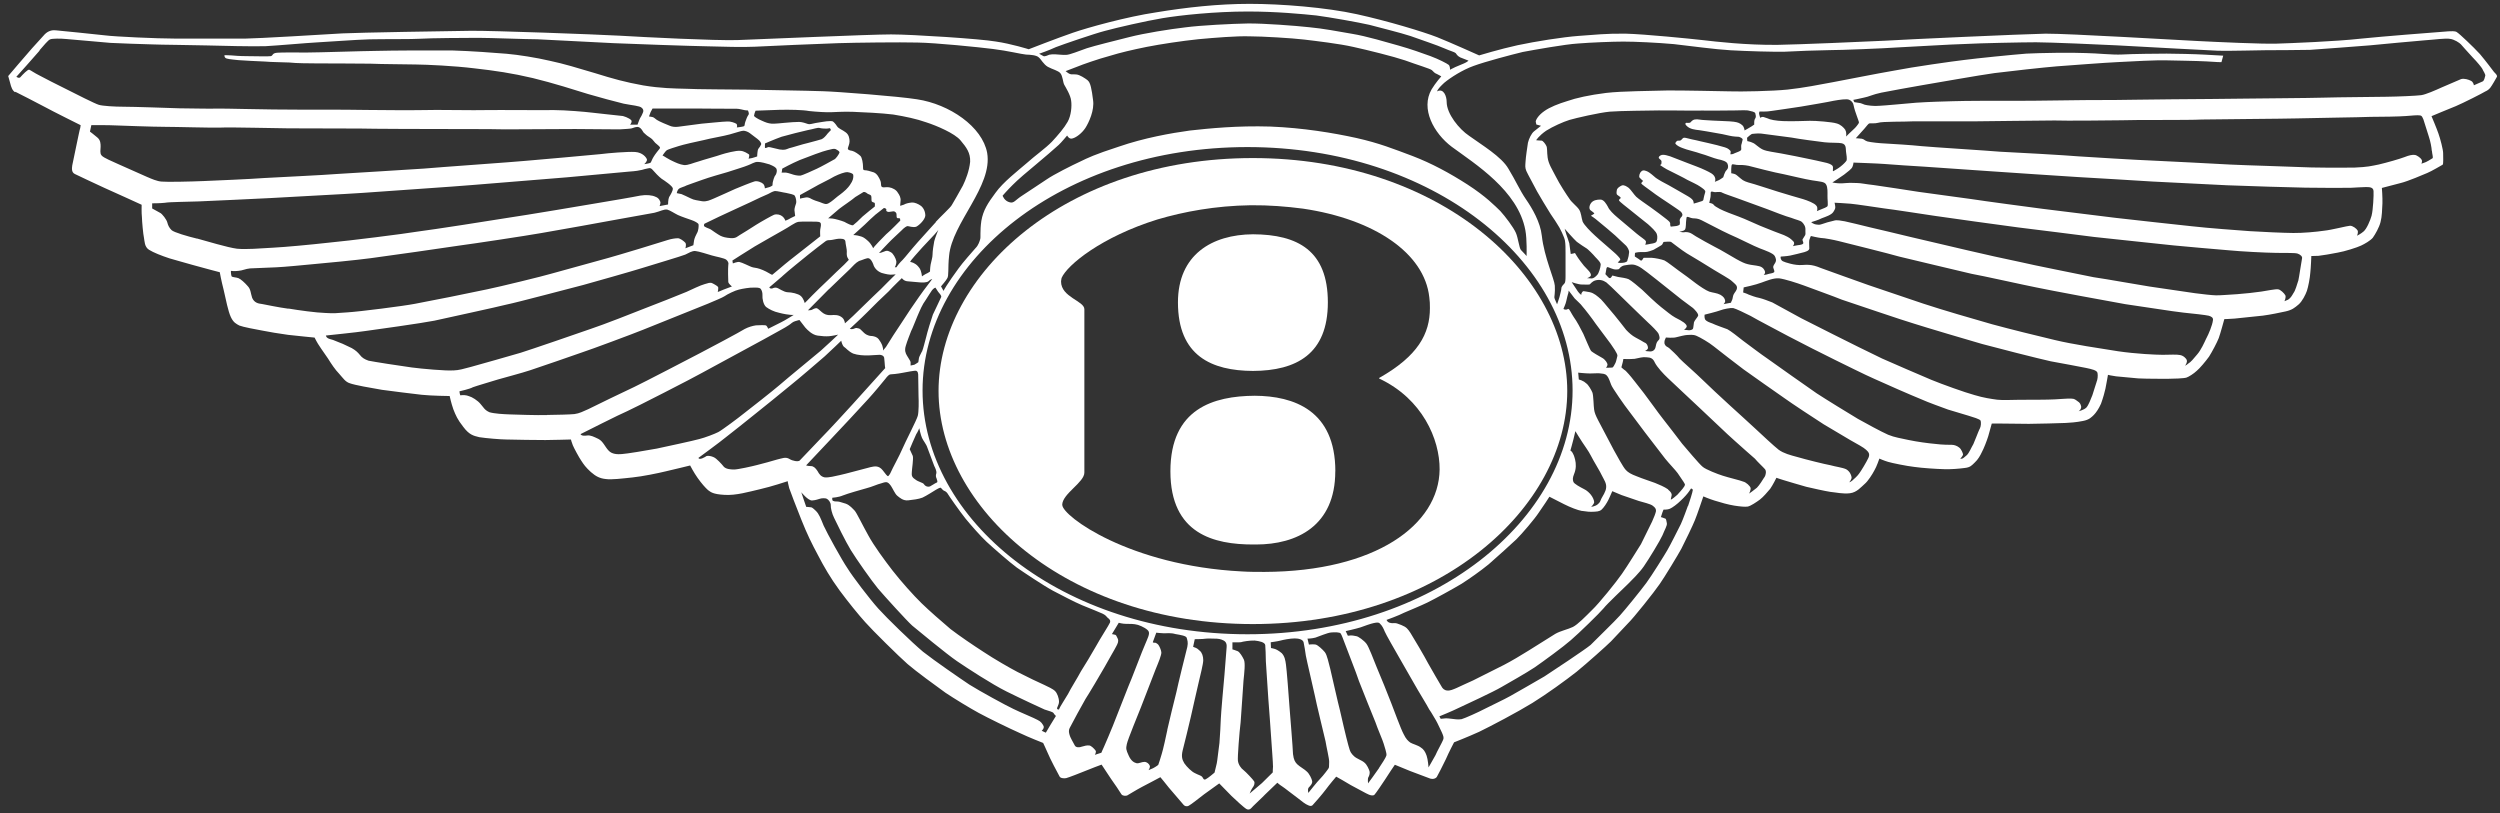 <svg width="209" height="68" viewBox="0 0 209 68" fill="none" xmlns="http://www.w3.org/2000/svg">
<rect x="0" y="0" width="209" height="68" fill="#333333" stroke="none"/>
<path d="M1.28 7.671C1.497 7.78 3.177 8.632 3.766 8.952C4.343 9.272 6.743 10.466 6.743 10.466C6.743 10.466 6.72 10.58 6.709 10.695C6.663 10.797 6.509 11.598 6.406 12.066C6.303 12.563 6.097 13.581 6.04 13.826C6.006 14.083 5.966 14.415 6.269 14.552C6.583 14.695 8.086 15.426 8.726 15.706C9.366 15.986 11.841 17.118 11.841 17.118C11.841 17.118 11.824 17.838 11.864 18.141C11.869 18.495 11.972 19.621 12.035 19.878C12.092 20.152 12.069 20.633 12.452 20.878C12.835 21.118 13.492 21.375 14.167 21.598C14.852 21.781 15.115 21.884 16.121 22.153C17.11 22.433 18.373 22.758 18.373 22.758C18.373 22.758 18.493 23.444 18.704 24.261C18.887 25.067 19.07 26.016 19.299 26.507C19.521 26.976 19.75 27.073 20.013 27.216C20.282 27.33 21.476 27.559 21.939 27.639C22.39 27.736 23.379 27.896 24.082 27.993C24.762 28.073 26.299 28.222 26.299 28.222C26.299 28.222 26.385 28.37 26.448 28.508C26.505 28.656 27.116 29.548 27.419 29.971C27.705 30.433 28.019 30.902 28.357 31.251C28.682 31.611 28.877 31.936 29.259 32.045C29.637 32.188 31.002 32.434 31.928 32.588C32.82 32.708 34.471 32.919 35.266 33.005C36.071 33.091 37.592 33.108 37.592 33.108C37.592 33.108 37.717 33.702 37.9 34.217C38.106 34.737 38.237 35.057 38.734 35.691C39.22 36.337 39.557 36.428 40.066 36.548C40.597 36.634 41.872 36.742 42.329 36.742C42.809 36.765 45.146 36.788 45.598 36.788C46.049 36.788 47.73 36.742 47.73 36.742C47.73 36.742 47.798 37.011 47.889 37.228C47.975 37.44 48.421 38.274 48.598 38.52C48.798 38.828 48.964 39.068 49.398 39.463C49.821 39.834 50.153 39.994 50.633 40.046C51.118 40.12 52.05 40 52.873 39.914C53.684 39.834 55.044 39.554 55.627 39.411C56.21 39.28 57.696 38.914 57.696 38.914C57.696 38.914 58.005 39.514 58.325 39.96C58.662 40.434 58.965 40.771 59.188 40.971C59.428 41.143 59.593 41.314 60.565 41.371C61.531 41.434 62.599 41.114 63.537 40.897C64.48 40.686 65.851 40.228 65.851 40.228C65.851 40.228 65.868 40.4 65.977 40.806C66.108 41.183 66.52 42.263 66.994 43.452C67.463 44.629 67.857 45.435 68.383 46.412C68.886 47.383 69.434 48.326 70.177 49.343C70.914 50.338 71.783 51.407 72.337 52.018C72.869 52.63 75.195 54.927 75.875 55.516C76.566 56.115 78.298 57.379 79.046 57.916C79.801 58.419 81.075 59.196 81.824 59.602C82.567 60.007 84.39 60.899 85.241 61.276C86.013 61.647 87.207 62.11 87.207 62.11C87.207 62.11 87.447 62.613 87.601 62.973C87.739 63.333 88.464 64.716 88.573 64.899C88.63 65.053 88.921 65.093 89.127 65.053C89.31 65.013 90.385 64.591 90.733 64.448C91.099 64.288 92.093 63.922 92.093 63.922C92.093 63.922 92.625 64.739 92.871 65.099C93.099 65.413 93.665 66.242 93.751 66.402C93.853 66.545 94.099 66.545 94.225 66.505C94.345 66.442 95.002 66.031 95.471 65.785C95.911 65.562 97.008 64.973 97.008 64.973C97.008 64.973 97.568 65.648 97.717 65.848C97.899 66.059 98.791 67.094 98.917 67.248C99.031 67.408 99.237 67.448 99.391 67.351C99.54 67.288 100.357 66.636 100.665 66.402C100.98 66.185 101.928 65.493 101.928 65.493C101.928 65.493 102.688 66.276 102.957 66.545C103.271 66.848 104.037 67.556 104.22 67.642C104.403 67.734 104.534 67.619 104.534 67.619C104.534 67.619 104.694 67.488 104.763 67.391C104.854 67.288 105.512 66.688 105.78 66.402C106.037 66.151 106.786 65.436 106.786 65.436C106.786 65.436 106.986 65.619 107.192 65.745C107.403 65.876 108.049 66.402 108.449 66.688C108.815 66.985 109.163 67.248 109.346 67.311C109.5 67.391 109.632 67.402 109.723 67.322C109.786 67.271 110.592 66.339 110.826 66.019C111.129 65.602 111.706 64.928 111.706 64.928C111.706 64.928 112.689 65.476 112.929 65.636C113.169 65.751 114.329 66.408 114.449 66.436C114.587 66.488 114.804 66.551 114.912 66.431C115.004 66.345 115.598 65.471 115.804 65.151C116.01 64.808 116.61 63.933 116.61 63.933C116.61 63.933 117.495 64.299 117.89 64.459C118.284 64.602 119.358 65.008 119.576 65.093C119.793 65.151 119.998 65.111 120.118 64.951C120.204 64.808 120.633 63.973 120.873 63.47C121.113 62.91 121.559 62.059 121.559 62.059C121.559 62.059 122.69 61.619 123.656 61.179C124.616 60.716 126.873 59.527 128.108 58.767C129.319 58.019 130.914 56.858 131.794 56.167C132.668 55.453 134.303 53.995 134.68 53.618C135.063 53.218 135.68 52.561 136.091 52.121C136.543 51.692 138.32 49.464 138.76 48.812C139.137 48.281 140.32 46.326 140.56 45.875C140.817 45.383 141.549 43.863 141.692 43.492C141.852 43.126 142.4 41.497 142.4 41.497C142.4 41.497 142.846 41.697 143.349 41.852C143.869 42.017 144.486 42.189 144.983 42.269C145.492 42.349 145.875 42.383 146.109 42.349C146.361 42.303 146.846 41.971 147.126 41.766C147.412 41.549 147.772 41.12 147.989 40.863C148.207 40.554 148.509 39.943 148.509 39.943C148.509 39.943 148.847 40.063 149.121 40.143C149.372 40.228 150.538 40.56 151.007 40.697C151.458 40.8 152.521 41.046 153.007 41.12C153.504 41.166 154.064 41.309 154.664 41.234C155.236 41.16 155.584 40.72 155.893 40.451C156.15 40.24 156.527 39.657 156.699 39.325C156.882 39.028 157.116 38.337 157.116 38.337C157.116 38.337 157.476 38.503 157.842 38.611C158.179 38.714 159.419 38.965 160.036 39.034C160.653 39.126 161.945 39.211 162.545 39.223C163.122 39.24 163.751 39.188 164.225 39.126C164.728 39.074 164.831 38.914 165.099 38.657C165.351 38.428 165.551 38.085 165.688 37.788C165.842 37.508 166.094 36.868 166.219 36.462C166.322 36.085 166.511 35.411 166.511 35.411C166.511 35.411 167.122 35.394 167.5 35.411C167.911 35.422 169.037 35.434 169.608 35.434C170.18 35.434 172.346 35.377 172.689 35.359C173.037 35.342 173.563 35.308 174.129 35.194C174.677 35.091 174.854 34.868 175.049 34.685C175.237 34.491 175.455 34.171 175.643 33.754C175.809 33.302 175.969 32.731 176.015 32.491C176.066 32.262 176.226 31.336 176.226 31.336C176.226 31.336 176.529 31.416 176.906 31.462C177.38 31.502 178.106 31.582 178.758 31.634C179.438 31.668 180.769 31.668 181.221 31.668C181.672 31.668 182.604 31.634 182.792 31.565C182.981 31.502 183.398 31.239 183.65 30.999C183.895 30.799 184.387 30.216 184.678 29.811C184.935 29.405 185.347 28.628 185.49 28.256C185.627 27.885 185.953 26.679 185.953 26.679C185.953 26.679 186.375 26.667 186.815 26.633C187.261 26.587 188.524 26.45 189.176 26.387C189.861 26.296 190.542 26.147 191.084 26.033C191.616 25.913 191.827 25.736 192.153 25.462C192.462 25.204 192.742 24.639 192.856 24.319C192.97 23.981 193.113 23.238 193.142 22.793C193.193 22.364 193.227 21.404 193.227 21.404C193.227 21.404 193.496 21.404 193.828 21.387C194.142 21.353 194.902 21.227 195.439 21.118C195.999 21.027 197.091 20.678 197.388 20.53C197.691 20.387 198.154 20.124 198.365 19.878C198.576 19.581 198.902 19.009 199.011 18.57C199.142 18.084 199.142 17.501 199.171 17.004C199.188 16.518 199.125 15.712 199.125 15.712C199.125 15.712 200.165 15.444 200.72 15.295C201.308 15.152 202.594 14.598 202.92 14.461C203.257 14.329 204.137 13.803 204.206 13.769C204.28 13.723 204.246 13.078 204.246 12.792C204.246 12.523 204.017 11.615 203.851 11.158C203.708 10.735 203.274 9.712 203.274 9.712C203.274 9.712 204.743 9.094 205.308 8.872C205.874 8.637 207.612 7.757 207.766 7.649C207.932 7.574 208.052 7.5 208.189 7.334C208.32 7.174 208.669 6.557 208.737 6.431C208.789 6.311 208.692 6.214 208.497 6.014C208.314 5.774 207.812 5.1 207.32 4.517C206.8 3.945 205.571 2.785 205.423 2.711C205.303 2.585 204.971 2.585 204.166 2.66C203.468 2.711 199.257 3.037 197.308 3.237C195.365 3.46 191.456 3.614 190.33 3.648C189.153 3.688 185.433 3.517 183.644 3.425C181.872 3.34 173.031 2.808 171.014 2.814C169.014 2.854 159.219 3.3 157.584 3.403C155.973 3.483 150.332 3.723 148.589 3.751C145.961 3.774 143.458 3.483 142.383 3.357C141.315 3.237 137.508 2.854 135.903 2.814C134.303 2.791 133.257 2.911 131.965 3.002C130.651 3.1 128.371 3.46 126.873 3.78C125.405 4.1 123.656 4.631 123.656 4.631C123.656 4.631 121.256 3.551 120.136 3.105C118.993 2.66 116.044 1.762 113.449 1.191C110.866 0.619 107.117 0.322 104.471 0.322C101.825 0.322 99.162 0.619 96.665 1.031C94.179 1.402 90.916 2.311 89.67 2.745C88.436 3.168 86.001 4.117 86.001 4.117C86.001 4.117 84.544 3.66 83.247 3.471C81.978 3.248 76.281 2.877 74.486 2.877C72.692 2.877 63.559 3.283 61.639 3.351C59.725 3.403 53.941 3.111 51.833 2.985C49.718 2.871 41.215 2.557 39.38 2.574C37.54 2.597 29.945 2.722 28.625 2.791C27.294 2.877 21.367 3.225 20.556 3.225H14.59C13.178 3.225 9.595 3.065 8.789 2.957C7.983 2.871 4.943 2.551 4.657 2.534C4.389 2.5 4.04 2.568 3.743 2.865C3.457 3.168 3.126 3.557 2.674 4.043C2.234 4.534 0.686 6.357 0.686 6.357C0.686 6.357 0.748 6.563 0.846 6.929C0.937 7.3 1.034 7.569 1.263 7.711M12.349 14.815C12.092 14.701 10.395 13.952 9.932 13.741C9.452 13.512 8.635 13.198 8.486 12.986C8.332 12.798 8.412 12.512 8.412 12.266C8.412 12.02 8.412 11.717 8.132 11.489C7.863 11.255 7.52 11.003 7.52 11.003L7.635 10.46C7.635 10.46 9.132 10.454 9.601 10.483C10.063 10.5 12.818 10.603 13.784 10.603C14.75 10.603 17.727 10.695 18.464 10.666C19.184 10.62 23.247 10.729 24.105 10.729C24.962 10.729 29.231 10.746 30.099 10.746C30.974 10.775 35.82 10.786 36.574 10.786C37.329 10.786 41.318 10.786 42.243 10.815C43.175 10.815 47.187 10.786 48.078 10.786C48.97 10.786 51.295 10.82 51.804 10.815C52.313 10.786 52.707 10.763 52.816 10.729C52.913 10.7 53.244 10.546 53.427 10.643C53.639 10.746 53.713 10.952 53.804 11.078C53.907 11.169 54.073 11.335 54.176 11.392C54.279 11.477 54.496 11.569 54.627 11.763C54.711 11.885 54.823 11.998 54.964 12.1C55.164 12.266 55.222 12.34 55.147 12.426C55.073 12.518 54.759 12.9 54.633 13.123C54.502 13.329 54.45 13.535 54.387 13.603C54.296 13.666 53.856 13.723 53.856 13.723C53.856 13.723 54.113 13.506 54.084 13.329C54.039 13.169 53.73 12.752 53.107 12.706C52.45 12.666 50.878 12.798 50.158 12.889C49.45 12.969 44.718 13.375 43.901 13.449C43.06 13.535 36.54 13.992 35.42 14.095C34.306 14.181 29.134 14.478 28.151 14.546C27.156 14.632 23.265 14.815 22.087 14.883C20.876 14.975 18.116 15.089 17.047 15.135C16.001 15.181 13.927 15.226 13.521 15.181C13.149 15.164 12.624 14.935 12.355 14.815M78.298 40C78.344 40.148 78.412 40.297 78.321 40.337C78.161 40.4 77.846 40.623 77.749 40.663C77.646 40.714 77.395 40.709 77.241 40.48C77.166 40.337 76.778 40.303 76.492 40.063C76.183 39.863 76.218 39.697 76.229 39.446C76.235 39.217 76.378 38.331 76.309 38.114C76.229 37.943 76.052 37.554 76.052 37.554C76.052 37.554 76.492 36.497 76.595 36.302C76.726 36.114 76.852 35.8 76.852 35.8C76.852 35.8 76.96 36.342 77.081 36.611C77.189 36.851 77.446 37.142 77.532 37.434C77.601 37.634 78.041 38.766 78.103 38.954C78.189 39.12 78.321 39.406 78.275 39.577C78.224 39.737 78.229 39.863 78.298 40ZM73.635 28.622C73.394 28.199 73.246 28.176 73.052 28.119C72.84 28.056 72.766 28.136 72.463 27.987C72.137 27.822 71.989 27.496 71.783 27.456C71.583 27.422 71.612 27.393 71.446 27.456C71.2 27.576 71.046 27.485 71.046 27.485C71.046 27.485 72.017 26.593 72.492 26.113C72.954 25.639 73.869 24.741 74.292 24.359C74.675 23.936 75.395 23.25 75.395 23.25C75.395 23.25 75.555 23.501 75.886 23.518C76.229 23.547 76.566 23.581 76.806 23.599C77.069 23.633 77.492 23.633 77.629 23.507C77.755 23.364 77.938 23.324 77.938 23.324C77.938 23.324 77.738 23.599 77.486 23.924C77.206 24.273 76.509 25.267 76.109 25.862C75.715 26.485 74.817 27.81 74.669 28.05C74.509 28.308 74.177 28.828 74.069 29.005C73.966 29.113 73.829 29.308 73.829 29.308C73.829 29.308 73.863 29.01 73.635 28.628M73.126 17.272C73.126 17.272 72.372 17.861 72.109 18.101C71.857 18.369 71.417 18.764 71.32 18.827C71.212 18.878 70.834 18.684 70.589 18.547C70.349 18.45 69.8 18.29 69.6 18.272C69.383 18.25 69.234 18.25 69.234 18.25C69.234 18.25 69.777 17.781 70.143 17.472C70.509 17.186 71.212 16.729 71.503 16.472C71.863 16.261 72.114 16.095 72.194 16.049C72.309 16.038 72.417 16.101 72.497 16.169C72.549 16.244 72.766 16.244 72.835 16.381C72.874 16.564 72.835 16.729 72.874 16.826C72.949 16.941 73.092 16.901 73.132 16.986C73.154 17.089 73.132 17.267 73.132 17.267M73.149 17.975C73.406 17.775 73.897 17.387 73.897 17.387C73.897 17.387 74.137 17.415 74.097 17.564C74.052 17.678 74.235 17.718 74.315 17.718C74.429 17.718 74.686 17.644 74.755 17.672C74.846 17.718 74.949 17.775 74.949 17.918C74.949 18.09 74.949 18.221 75.029 18.238C75.08 18.25 75.235 18.221 75.246 18.29C75.257 18.364 75.263 18.444 75.263 18.444C75.263 18.444 74.435 19.295 74.08 19.587C73.726 19.935 73.183 20.501 73.115 20.593C73.052 20.684 72.995 20.753 72.995 20.753C72.995 20.753 72.863 20.421 72.572 20.152C72.286 19.895 72.154 19.804 71.891 19.741C71.594 19.65 71.332 19.65 71.332 19.65C71.332 19.65 71.977 19.055 72.292 18.781C72.6 18.484 72.92 18.169 73.154 17.975M71.229 15.181C71.109 15.369 71.046 15.535 70.72 15.855C70.354 16.204 70.08 16.358 69.863 16.552C69.634 16.747 69.303 17.021 69.12 17.049C68.943 17.095 68.668 16.929 68.52 16.889C68.383 16.861 67.937 16.695 67.817 16.621C67.708 16.547 67.537 16.489 67.4 16.501C67.268 16.518 66.88 16.604 66.88 16.604V16.306C66.88 16.306 67.783 15.815 68.097 15.632C68.383 15.449 69.349 14.998 69.737 14.758C70.177 14.541 70.617 14.381 70.851 14.392C71.091 14.426 71.297 14.506 71.326 14.604C71.36 14.723 71.332 14.998 71.223 15.181M69.731 13.335C69.571 13.421 68.634 13.952 68.274 14.112C67.925 14.266 67.131 14.649 66.897 14.684C66.645 14.689 66.394 14.632 66.154 14.546C65.942 14.483 65.834 14.444 65.72 14.432C65.605 14.426 65.337 14.432 65.337 14.432C65.337 14.432 65.371 14.352 65.371 14.283C65.371 14.203 65.4 14.095 65.4 14.095C65.4 14.095 66.183 13.666 66.857 13.38C67.537 13.106 68.868 12.615 69.16 12.558C69.446 12.495 69.749 12.375 69.914 12.495C70.074 12.586 70.217 12.672 70.171 12.78C70.126 12.9 69.903 13.255 69.731 13.341M69.446 10.9C69.371 10.952 69.354 11.003 69.189 11.163C69.028 11.375 68.868 11.552 68.691 11.637C68.508 11.7 68.074 11.809 67.548 11.952C67.04 12.066 66.257 12.329 65.971 12.392C65.703 12.495 65.617 12.563 65.171 12.495C64.725 12.392 64.594 12.352 64.394 12.312C64.205 12.272 64.194 12.312 64.085 12.352C63.988 12.398 63.948 12.352 63.948 12.352V12.152C63.948 12.072 63.954 11.992 63.954 11.992C63.954 11.992 64.765 11.637 65.342 11.432C65.965 11.249 67.028 10.992 67.525 10.877C68.005 10.797 68.377 10.632 68.548 10.706C68.748 10.752 68.988 10.752 69.126 10.752L69.383 10.717C69.383 10.717 69.503 10.86 69.434 10.9M64.348 13.752C64.628 13.866 64.897 13.992 64.925 14.158C64.982 14.346 64.891 14.604 64.765 14.735C64.685 14.901 64.657 15.032 64.628 15.141C64.582 15.266 64.582 15.501 64.582 15.501C64.582 15.501 64.422 15.632 64.234 15.666L63.942 15.746C63.942 15.746 63.948 15.546 63.822 15.386C63.679 15.243 63.314 15.095 63.068 15.169C62.811 15.243 61.851 15.632 61.468 15.792C61.102 15.952 60.045 16.444 59.696 16.587C59.331 16.741 59.085 16.866 58.713 16.826C58.347 16.752 58.022 16.735 57.748 16.587C57.468 16.455 57.09 16.267 56.97 16.227C56.827 16.204 56.576 16.146 56.576 16.146C56.576 16.146 56.616 15.901 56.747 15.792C56.867 15.678 57.222 15.609 57.399 15.501C57.576 15.426 58.142 15.243 58.713 15.032C59.291 14.821 60.382 14.512 60.822 14.386C61.296 14.226 62.274 13.935 62.525 13.82C62.794 13.729 63.102 13.512 63.354 13.535C63.611 13.535 64.074 13.661 64.342 13.746M58.885 18.707L60.142 18.101C60.565 17.895 62.194 17.158 62.714 16.912C63.211 16.672 64.028 16.284 64.211 16.221C64.382 16.135 64.577 16.009 64.782 15.969C64.988 15.964 65.462 16.095 65.731 16.129C66 16.198 66.377 16.244 66.451 16.375C66.554 16.552 66.594 16.907 66.554 16.992C66.508 17.107 66.405 17.444 66.417 17.569C66.434 17.724 66.474 18.055 66.474 18.055L66.097 18.238C65.903 18.364 65.657 18.45 65.657 18.45C65.657 18.45 65.594 18.238 65.417 18.095C65.257 17.952 64.965 17.872 64.714 17.952C64.571 18.004 63.599 18.547 63.222 18.787C62.885 19.015 61.959 19.581 61.834 19.655C61.668 19.747 61.536 19.941 61.091 19.907C60.651 19.872 60.451 19.815 60.222 19.707C60.005 19.593 59.553 19.278 59.428 19.187C59.308 19.101 58.85 18.992 58.85 18.861C58.85 18.73 58.896 18.712 58.896 18.712M63.062 20.621C63.605 20.29 64.931 19.564 65.451 19.255C65.965 18.981 66.463 18.587 66.743 18.547C67 18.512 67.663 18.529 68.005 18.529C68.365 18.529 68.588 18.529 68.623 18.701C68.651 18.884 68.588 19.032 68.571 19.192C68.548 19.324 68.571 19.758 68.571 19.758L66.011 21.77C65.605 22.084 64.611 22.953 64.565 22.97C64.491 22.987 64.159 22.73 63.771 22.576C63.377 22.41 63.154 22.387 62.971 22.358C62.822 22.335 62.577 22.204 62.314 22.09C62.079 21.993 61.988 21.941 61.811 21.901C61.639 21.873 61.268 22.021 61.268 22.021L61.228 21.781C61.228 21.781 62.491 20.97 63.056 20.627M65.4 23.09C65.851 22.673 67.2 21.587 67.566 21.29C67.92 20.998 68.84 20.295 68.966 20.204C69.097 20.084 69.234 20.073 69.394 20.073C69.554 20.073 69.96 19.958 70.131 19.958C70.314 19.958 70.64 19.935 70.674 20.175C70.686 20.415 70.811 20.867 70.794 21.05C70.777 21.227 70.794 21.427 70.851 21.53C70.914 21.65 70.96 21.724 70.96 21.724C70.96 21.724 70.817 21.878 70.566 22.13C70.308 22.364 69.537 23.107 69.211 23.427C68.857 23.759 68.171 24.421 67.92 24.679C67.663 24.953 67.274 25.336 67.274 25.336C67.274 25.336 67.183 24.947 66.943 24.741C66.725 24.547 66.165 24.433 65.857 24.433C65.508 24.421 65.102 24.09 64.925 24.056C64.765 24.01 64.582 24.107 64.582 24.107C64.582 24.107 64.382 24.181 64.314 24.016C64.314 24.033 64.971 23.461 65.4 23.096M69.297 24.181C69.629 23.838 70.772 22.781 71.046 22.501C71.309 22.244 71.52 21.97 71.811 21.821C72.132 21.73 72.486 21.535 72.635 21.598C72.8 21.655 72.915 21.867 73.006 22.096C73.069 22.347 73.292 22.661 73.703 22.816C74.126 22.936 74.372 22.976 74.578 22.959C74.772 22.947 74.88 22.936 74.88 22.936C74.88 22.936 74.435 23.358 74.223 23.581C74.023 23.804 73.355 24.45 72.977 24.799C72.583 25.159 71.589 26.17 71.314 26.416C71.023 26.696 70.634 27.033 70.634 27.033C70.634 27.033 70.629 26.753 70.423 26.564C70.12 26.296 69.777 26.325 69.451 26.347C69.126 26.359 68.92 26.273 68.714 26.102C68.525 25.947 68.371 25.776 68.263 25.764C68.16 25.747 67.914 25.867 67.88 25.896C67.817 25.942 67.543 25.942 67.543 25.942L69.286 24.181H69.297ZM76.081 21.907L76.172 21.753C76.172 21.753 76.68 21.141 77.103 20.69L78.144 19.581C78.344 19.37 78.446 19.215 78.446 19.215C78.446 19.215 78.166 19.895 78.103 20.164C78.041 20.45 77.961 21.027 77.961 21.29C77.961 21.53 77.864 21.787 77.801 22.118C77.749 22.416 77.749 22.701 77.749 22.701C77.749 22.701 77.543 22.85 77.395 22.901C77.246 22.976 77.075 23.107 77.075 23.107C77.075 23.107 77.04 22.644 76.858 22.398C76.686 22.17 76.6 22.113 76.452 22.027C76.32 21.936 76.086 21.895 76.086 21.895M74.446 31.296C74.543 31.296 75.04 31.251 75.435 31.171C75.823 31.108 76.441 30.965 76.6 30.999C76.738 31.062 76.738 31.171 76.76 31.308C76.766 31.428 76.778 32.702 76.789 33.119C76.812 33.542 76.812 34.451 76.726 34.765C76.641 35.108 75.658 36.994 75.429 37.542C75.218 38.051 74.583 39.206 74.498 39.423C74.395 39.663 74.337 39.708 74.269 39.794C74.189 39.874 74.023 39.594 73.789 39.308C73.469 38.914 73.132 38.971 72.783 39.051C72.446 39.131 70.514 39.663 70.194 39.72C69.851 39.794 69.269 39.948 68.943 39.908C68.628 39.846 68.491 39.646 68.343 39.377C68.177 39.12 68.005 38.965 67.794 38.965C67.554 38.965 67.388 38.908 67.388 38.908C67.388 38.908 69.166 37.011 69.56 36.605C69.96 36.2 72.109 33.879 72.583 33.359C73.046 32.856 73.817 31.925 74.012 31.679C74.195 31.428 74.349 31.296 74.446 31.296ZM77.075 29.382C76.943 29.662 76.835 29.828 76.823 29.942L76.772 30.279C76.772 30.279 76.543 30.445 76.441 30.491L76.126 30.559V30.279C76.126 30.182 75.938 29.948 75.823 29.73C75.709 29.542 75.595 29.296 75.732 28.885C75.846 28.496 76.04 28.022 76.172 27.673C76.332 27.364 76.441 27.022 76.68 26.467C76.921 25.907 77.098 25.473 77.389 25.079C77.669 24.644 77.795 24.433 77.915 24.267C78.046 24.09 78.201 24.044 78.201 24.044C78.201 24.044 78.326 24.239 78.429 24.393C78.543 24.536 78.715 24.701 78.686 24.827C78.641 24.947 78.121 26.01 77.989 26.302C77.881 26.587 77.503 27.827 77.423 28.199C77.315 28.576 77.195 29.119 77.081 29.393M78.241 18.564C77.886 18.97 76.732 20.215 76.275 20.764C75.823 21.318 75.452 21.758 75.298 21.89C75.097 22.101 74.943 22.341 74.943 22.341H74.806C74.806 22.341 74.96 22.101 74.932 21.827C74.886 21.604 74.68 21.187 74.469 21.084C74.269 20.981 74.2 20.941 74.046 20.981C73.926 21.033 73.789 21.084 73.686 21.113C73.577 21.147 73.486 21.153 73.486 21.153C73.486 21.153 74.012 20.564 74.263 20.324C74.498 20.067 75.138 19.49 75.36 19.272C75.572 19.044 75.789 18.901 75.875 18.901C75.966 18.901 76.338 19.044 76.6 18.952C76.858 18.821 77.309 18.381 77.355 18.044C77.366 17.701 77.206 17.375 76.989 17.209C76.772 17.044 76.441 16.912 76.24 16.929C76.029 16.952 75.76 16.992 75.555 17.112C75.389 17.175 75.252 17.204 75.252 17.204C75.252 17.204 75.263 17.038 75.286 16.792C75.32 16.535 75.195 16.295 75.058 16.112C74.938 15.884 74.635 15.706 74.315 15.655C74 15.626 73.852 15.706 73.732 15.626C73.6 15.546 73.703 15.352 73.594 15.095C73.492 14.855 73.332 14.524 73.046 14.409C72.709 14.295 72.452 14.232 72.292 14.232C72.149 14.232 72.149 14.129 72.149 13.946C72.149 13.678 72.074 13.152 71.92 13.026C71.783 12.895 71.434 12.649 71.234 12.609C71.023 12.575 70.88 12.535 70.88 12.42C70.88 12.318 71.023 12.055 71.023 11.82C71.023 11.586 70.972 11.243 70.68 11.049C70.423 10.849 70.109 10.763 69.971 10.546C69.863 10.363 69.657 10.152 69.6 10.14C69.537 10.117 69.291 10.117 69.109 10.14C68.937 10.157 68.503 10.232 68.188 10.283C67.891 10.335 67.714 10.415 67.554 10.369C67.4 10.312 67.04 10.192 66.805 10.192C66.571 10.192 65.994 10.226 65.623 10.266C65.222 10.306 64.828 10.346 64.514 10.34C64.2 10.312 63.994 10.226 63.737 10.112C63.479 9.997 63.388 9.952 63.262 9.872C63.102 9.78 63.034 9.694 63.034 9.694C63.034 9.694 63.056 9.574 63.079 9.483C63.102 9.38 63.171 9.254 63.171 9.254C63.171 9.254 64.331 9.209 65.182 9.18C66.022 9.163 67.085 9.18 67.645 9.283C68.211 9.346 69.154 9.403 69.497 9.38C69.851 9.374 70.389 9.323 71.257 9.346C72.109 9.38 73.663 9.449 74.675 9.574C75.68 9.74 76.612 9.934 77.452 10.232C78.298 10.506 79.824 11.152 80.304 11.74C80.79 12.318 81.138 12.78 81.104 13.529C81.029 14.283 80.727 15.043 80.498 15.512C80.246 15.975 79.681 16.969 79.572 17.141C79.481 17.335 78.589 18.147 78.229 18.552M63.331 11.626C63.508 11.746 63.679 11.975 63.628 12.083C63.571 12.215 63.508 12.295 63.411 12.42C63.325 12.552 63.359 12.609 63.325 12.729C63.302 12.866 63.302 13.078 63.302 13.078C63.302 13.078 62.851 13.232 62.776 13.232C62.685 13.232 62.582 13.272 62.582 13.272C62.582 13.272 62.685 12.958 62.611 12.906C62.519 12.849 62.194 12.609 61.874 12.609C61.548 12.569 60.599 12.82 60.302 12.918C59.988 13.038 58.816 13.352 58.388 13.501C57.936 13.62 57.536 13.826 57.182 13.798C56.827 13.752 56.519 13.603 56.193 13.449C55.907 13.318 55.827 13.238 55.719 13.192C55.622 13.118 55.387 12.998 55.387 12.998C55.387 12.998 55.645 12.615 55.753 12.552C55.827 12.5 56.496 12.278 56.765 12.203C57.033 12.112 58.279 11.82 58.856 11.706C59.41 11.557 60.502 11.38 60.999 11.238C61.502 11.106 61.971 10.929 62.142 10.929C62.285 10.929 62.519 11.003 62.691 11.135C62.851 11.249 63.165 11.495 63.337 11.626M62.582 9.586C62.491 9.694 62.371 9.986 62.319 10.157C62.234 10.34 62.285 10.54 62.176 10.557C62.085 10.603 61.599 10.655 61.599 10.655C61.599 10.655 61.679 10.443 61.548 10.34C61.405 10.26 61.074 10.134 60.794 10.157C60.508 10.157 59.102 10.3 58.65 10.34C58.216 10.392 56.942 10.557 56.696 10.597C56.433 10.632 56.17 10.597 55.987 10.512C55.793 10.437 55.107 10.157 54.907 10.02C54.724 9.866 54.627 9.803 54.553 9.786L54.256 9.734L54.393 9.369C54.45 9.254 54.553 9.072 54.553 9.072H58.159C58.965 9.089 61.336 9.089 61.559 9.089C61.828 9.089 62.159 9.203 62.279 9.214L62.531 9.237C62.531 9.237 62.657 9.517 62.577 9.58M16.464 19.947C15.698 19.764 14.538 19.427 14.344 19.238C14.138 19.038 14.047 18.832 13.989 18.604C13.938 18.369 13.555 17.861 13.372 17.787C13.19 17.684 12.721 17.427 12.721 17.427V16.998C12.721 16.998 13.43 16.998 13.79 16.952C14.167 16.878 15.63 16.878 16.607 16.838C17.596 16.792 21.413 16.627 22.607 16.558C23.859 16.478 29.305 16.204 30.328 16.124C31.34 16.044 38.546 15.558 39.563 15.461C40.563 15.375 46.512 14.901 47.427 14.821C48.364 14.735 51.496 14.438 52.587 14.346C53.713 14.272 53.85 14.118 54.056 14.101C54.233 14.078 54.359 13.975 54.547 14.186C54.73 14.403 55.096 14.786 55.313 14.946C55.547 15.095 56.227 15.546 56.25 15.758C56.25 15.975 56.067 16.267 55.936 16.478C55.85 16.672 55.85 17.095 55.85 17.095L55.142 17.232C55.142 17.232 55.21 17.049 55.216 16.952C55.216 16.861 55.107 16.552 54.81 16.455C54.524 16.312 54.022 16.267 53.524 16.352C53.05 16.455 50.827 16.832 49.901 16.986C49.01 17.141 43.769 18.021 42.489 18.204C41.22 18.415 36.163 19.204 34.968 19.352C33.774 19.552 29.128 20.135 27.505 20.284C25.859 20.467 23.899 20.65 22.819 20.707C21.716 20.77 20.596 20.867 19.813 20.793C19.007 20.69 17.247 20.147 16.475 19.941M24.116 25.81C23.236 25.69 22.253 25.479 21.91 25.416C21.562 25.381 21.253 25.296 21.081 24.901C20.944 24.49 20.973 24.193 20.704 23.913C20.459 23.633 20.144 23.341 19.927 23.25C19.721 23.176 19.407 23.187 19.356 23.09C19.293 22.89 19.304 22.644 19.304 22.644C19.304 22.644 19.601 22.69 19.927 22.644C20.247 22.627 20.527 22.473 20.904 22.438C21.287 22.421 22.442 22.376 23.087 22.347C23.716 22.324 25.585 22.141 26.248 22.078C26.899 22.027 29.991 21.724 31.014 21.581C32.025 21.45 37.546 20.667 38.477 20.518C39.38 20.404 44.004 19.707 45.249 19.484C46.524 19.272 50.741 18.507 51.816 18.307C52.913 18.095 54.227 17.89 54.707 17.787C55.193 17.672 55.513 17.467 55.793 17.524C56.062 17.609 56.336 17.809 56.673 17.975C56.999 18.124 57.536 18.301 57.81 18.398C58.096 18.495 58.37 18.655 58.399 18.752C58.422 18.861 58.399 19.29 58.267 19.49C58.159 19.695 58.079 19.867 58.028 20.078C57.993 20.33 57.965 20.501 57.965 20.501L57.296 20.758C57.296 20.758 57.405 20.45 57.296 20.295C57.193 20.175 56.833 19.89 56.639 19.918C56.427 19.924 56.142 19.964 55.833 20.061C55.519 20.175 51.513 21.387 50.873 21.558L46.112 22.873C45.501 23.061 41.74 23.981 40.695 24.193C39.609 24.433 35.666 25.221 34.683 25.399C33.717 25.587 30.02 26.056 29.054 26.113C28.105 26.182 27.945 26.21 27.196 26.164C26.442 26.142 25.013 25.947 24.099 25.793M37.883 30.965C37.346 31.016 35.254 30.833 34.414 30.719C33.551 30.605 31.14 30.228 30.808 30.153C30.471 30.033 30.265 29.908 30.088 29.673C29.894 29.439 29.734 29.29 29.408 29.102C29.071 28.959 28.682 28.736 28.414 28.65C28.156 28.542 28.036 28.502 27.848 28.422C27.665 28.359 27.488 28.336 27.385 28.256C27.276 28.193 27.242 28.05 27.242 28.05C27.242 28.05 29.951 27.77 30.545 27.673C31.162 27.593 35.306 27.01 36.306 26.81C37.3 26.587 41.58 25.662 42.346 25.462C43.123 25.313 47.798 24.067 48.747 23.827C49.672 23.57 52.81 22.684 53.656 22.416C54.513 22.147 57.016 21.404 57.29 21.284C57.57 21.153 57.856 20.958 58.142 20.987C58.41 21.01 59.228 21.273 59.519 21.358C59.816 21.45 60.576 21.576 60.725 21.718C60.851 21.838 60.936 21.964 60.885 22.158C60.851 22.37 60.873 23.49 60.885 23.576C60.908 23.73 61.188 23.947 61.188 23.947L60.479 24.216C60.325 24.29 60.005 24.41 60.005 24.41C60.005 24.41 60.079 24.084 60.028 23.987C59.993 23.913 59.571 23.673 59.479 23.65C59.331 23.627 59.222 23.65 58.908 23.753C58.588 23.833 57.793 24.216 57.393 24.399C56.987 24.576 54.627 25.507 53.93 25.77C53.193 26.067 50.335 27.187 49.398 27.49C48.478 27.816 44.306 29.25 43.529 29.49C42.763 29.719 40.026 30.491 39.369 30.673C38.717 30.839 38.414 30.953 37.871 30.971M45.746 34.697C44.889 34.725 43.169 34.662 42.632 34.645C42.089 34.628 41.318 34.582 40.917 34.462C40.495 34.268 40.438 34.068 40.18 33.782C39.935 33.474 39.449 33.182 39.22 33.125C38.997 33.022 38.643 33.011 38.506 33.051C38.443 33.062 38.409 32.714 38.409 32.714C38.409 32.714 39.289 32.519 39.535 32.371C39.769 32.279 41.192 31.862 41.626 31.725C42.072 31.593 43.661 31.176 44.335 30.948C44.981 30.73 48.101 29.668 48.701 29.445C49.318 29.25 53.033 27.867 53.753 27.57C54.49 27.285 58.593 25.616 59.199 25.381C59.782 25.13 60.382 24.89 60.571 24.764C60.788 24.604 61.456 24.279 61.771 24.21C62.085 24.13 62.702 24.027 62.988 24.044C63.274 24.044 63.479 24.027 63.599 24.153C63.708 24.313 63.748 24.473 63.742 24.707C63.719 24.919 63.805 25.462 64.051 25.667C64.308 25.856 64.691 26.056 65.125 26.147C65.548 26.262 65.954 26.313 66.103 26.324C66.257 26.342 66.36 26.324 66.36 26.324C66.36 26.324 65.525 26.845 65.302 26.942L64.222 27.485C64.222 27.485 64.131 27.262 64.04 27.204C63.937 27.176 63.525 27.176 63.199 27.199C62.891 27.244 62.554 27.347 62.251 27.507C61.959 27.702 59.108 29.222 58.548 29.508C57.987 29.805 53.627 32.068 53.038 32.342C52.427 32.616 49.627 33.982 49.181 34.205C48.73 34.399 48.455 34.559 48.021 34.617C47.604 34.657 46.615 34.679 45.735 34.691M54.907 37.502C54.079 37.657 52.347 37.943 51.987 37.96C51.65 37.988 51.164 37.988 50.878 37.668C50.581 37.365 50.421 36.891 50.021 36.691C49.627 36.502 49.37 36.377 49.107 36.405C48.575 36.491 48.535 36.291 48.535 36.291C48.535 36.291 51.936 34.571 52.427 34.377C52.959 34.148 58.028 31.553 58.668 31.182C59.325 30.828 63.051 28.805 63.839 28.376C64.645 27.919 65.765 27.33 65.931 27.193C66.103 27.096 66.245 26.913 66.457 26.856C66.697 26.776 66.834 26.753 66.834 26.753C66.834 26.753 67.16 27.176 67.32 27.382C67.508 27.593 67.897 27.993 68.354 28.056C68.806 28.119 69.023 28.125 69.303 28.108C69.571 28.09 70.069 27.976 70.069 27.976C70.069 27.976 68.834 29.142 68.623 29.313C68.4 29.513 65.697 31.719 65.165 32.194C64.622 32.662 62.657 34.205 62.216 34.542C61.776 34.902 60.353 35.965 60.051 36.12C59.73 36.285 58.942 36.583 58.468 36.703C57.976 36.845 55.724 37.325 54.907 37.502ZM66.857 38.503C66.708 38.617 66.263 38.537 66 38.371C65.674 38.165 65.36 38.331 64.942 38.423C64.531 38.537 63.794 38.76 63.297 38.874C62.874 38.988 61.679 39.251 61.371 39.251C61.062 39.251 60.713 39.217 60.519 39.028C60.336 38.794 59.908 38.331 59.679 38.228C59.468 38.125 59.199 38.08 59.068 38.125C58.942 38.211 58.468 38.497 58.388 38.28C58.388 38.28 60.228 36.931 60.622 36.6C61.028 36.28 62.691 34.977 63.119 34.617C63.582 34.257 65.531 32.673 66.108 32.194C66.714 31.713 68.486 30.193 68.948 29.788C69.423 29.359 70.326 28.485 70.326 28.485C70.326 28.485 70.389 28.828 70.549 28.988C70.709 29.079 70.92 29.376 71.326 29.559C71.703 29.696 72.24 29.725 72.617 29.713C73.012 29.696 73.372 29.662 73.52 29.662C73.68 29.662 73.926 29.725 73.926 29.993C73.943 30.222 73.972 30.416 73.972 30.53C73.972 30.662 74.006 30.77 74.006 30.77L71.286 33.788C70.754 34.377 69.234 36.028 68.737 36.525C68.24 37.034 66.988 38.377 66.851 38.503M87.813 60.607L87.43 61.253L87.087 61.093C87.087 61.093 87.327 60.887 87.241 60.693C87.15 60.522 87.041 60.327 86.75 60.19C86.487 60.036 85.264 59.539 84.727 59.27C84.184 59.024 81.875 57.761 81.035 57.23C80.201 56.67 78.155 55.264 77.166 54.487C76.223 53.698 74.132 51.664 73.429 50.881C72.737 50.115 71.28 48.212 70.851 47.509C70.388 46.84 69.137 44.56 68.857 43.943C68.611 43.337 68.463 42.949 68.2 42.703C67.948 42.463 67.874 42.406 67.766 42.406C67.657 42.383 67.406 42.377 67.406 42.377C67.406 42.377 67.326 42.177 67.194 41.772C67.091 41.463 66.988 41.154 66.988 41.154C66.988 41.154 67.554 41.852 67.885 41.84C68.251 41.817 68.383 41.726 68.537 41.697C68.674 41.646 69.011 41.623 69.137 41.709C69.269 41.772 69.457 42.017 69.451 42.234C69.44 42.463 69.554 42.943 69.731 43.292C69.92 43.697 70.691 45.275 71.132 45.995C71.577 46.721 72.869 48.566 73.412 49.218C73.972 49.869 75.783 51.87 76.258 52.298C76.732 52.692 79.144 54.687 80.001 55.27C80.858 55.853 82.91 57.196 84.155 57.813C85.384 58.424 86.921 59.133 87.327 59.316C87.733 59.459 87.984 59.499 88.076 59.613C88.139 59.733 88.276 59.853 88.276 59.853L87.813 60.607ZM88.567 59.259C88.533 59.344 88.413 59.333 88.379 59.259C88.322 59.173 88.533 58.939 88.533 58.664C88.533 58.356 88.379 57.944 88.207 57.779C88.053 57.607 87.567 57.384 87.299 57.258C87.013 57.139 85.721 56.521 85.064 56.178C84.407 55.836 83.087 55.075 82.23 54.504C81.378 53.955 80.224 53.172 79.464 52.59C78.743 51.978 77.686 51.058 77.041 50.429C76.383 49.789 75.309 48.589 74.618 47.698C73.932 46.812 73.052 45.612 72.594 44.766C72.109 43.903 71.617 42.869 71.451 42.691C71.291 42.532 71.057 42.24 70.714 42.109C70.377 42.017 70.183 41.931 70.028 41.926C69.874 41.926 69.606 41.926 69.583 41.794C69.56 41.691 69.583 41.611 69.583 41.611C69.583 41.611 70.091 41.583 70.474 41.417C70.886 41.251 71.994 40.943 72.434 40.817C72.874 40.709 73.394 40.468 73.617 40.423C73.829 40.354 73.995 40.291 74.132 40.314C74.263 40.349 74.337 40.423 74.486 40.623C74.629 40.834 74.823 41.286 75 41.434C75.212 41.611 75.509 41.874 75.92 41.829C76.343 41.777 76.772 41.737 77.121 41.6C77.446 41.451 78.086 41.04 78.246 40.943C78.378 40.88 78.589 40.726 78.663 40.788C78.743 40.863 78.835 41.006 78.955 41.04C79.052 41.069 79.195 41.194 79.252 41.314C79.304 41.417 80.235 42.754 80.727 43.366C81.224 43.966 81.961 44.806 82.47 45.286C82.978 45.76 84.436 47.035 85.001 47.446C85.596 47.858 87.287 48.989 88.036 49.389C88.802 49.778 89.716 50.281 90.447 50.589C91.19 50.892 91.973 51.206 92.179 51.304C92.413 51.418 92.482 51.509 92.613 51.658C92.773 51.755 92.859 51.904 92.785 52.064C92.739 52.207 91.95 53.424 91.613 54.047C91.265 54.67 90.653 55.67 90.367 56.121C90.139 56.567 89.465 57.636 89.293 58.007C89.087 58.356 88.573 59.161 88.55 59.259M93.002 60.756C92.859 61.099 92.442 62.122 92.305 62.407C92.179 62.665 92.076 62.928 92.076 62.928L91.528 63.105C91.528 63.105 91.682 62.865 91.585 62.739C91.487 62.608 91.219 62.322 91.053 62.322C90.882 62.299 90.67 62.35 90.465 62.413C90.236 62.505 89.945 62.505 89.853 62.322C89.739 62.11 89.436 61.584 89.419 61.447C89.384 61.299 89.299 61.105 89.436 60.842C89.579 60.556 90.544 58.767 90.75 58.43C90.967 58.11 92.088 56.224 92.345 55.761C92.585 55.304 93.219 54.247 93.328 54.013C93.453 53.778 93.528 53.601 93.448 53.401C93.345 53.224 93.345 53.132 93.253 53.075C93.139 53.041 92.956 53.012 92.956 53.012L93.528 52.064C93.528 52.064 93.853 52.155 94.139 52.155C94.459 52.155 94.785 52.144 95.133 52.241C95.493 52.355 95.979 52.618 96.036 52.812C96.122 53.024 95.934 53.378 95.734 53.864C95.528 54.298 94.568 56.87 94.322 57.407C94.105 57.95 93.139 60.43 93.002 60.762M97.591 61.019C97.511 61.425 97.219 62.745 97.117 63.042C97.037 63.35 96.848 63.893 96.831 63.939C96.785 64.002 96.379 64.253 96.259 64.282C96.156 64.316 96.014 64.385 96.014 64.385C96.014 64.385 96.185 64.168 96.116 64.002C96.054 63.859 95.888 63.693 95.671 63.693C95.442 63.693 95.179 63.853 95.008 63.802C94.836 63.756 94.562 63.642 94.351 63.15C94.133 62.67 94.122 62.585 94.202 62.208C94.276 61.819 95.179 59.653 95.385 59.121C95.579 58.602 96.419 56.453 96.614 55.944C96.825 55.43 97.117 54.738 97.088 54.527C97.071 54.333 96.911 53.978 96.819 53.881C96.711 53.778 96.574 53.704 96.505 53.733C96.431 53.75 96.374 53.687 96.374 53.687L96.665 52.892C96.665 52.892 97.117 52.944 97.317 52.944C97.516 52.944 97.882 52.892 98.265 53.007C98.688 53.081 99.157 53.15 99.208 53.321C99.265 53.532 99.34 53.698 99.26 54.081C99.157 54.458 98.448 57.35 98.345 57.87C98.214 58.356 97.665 60.642 97.585 61.013M102.368 56.378C102.323 56.818 102.06 59.819 102.06 60.093C102.06 60.367 101.98 61.676 101.946 62.11C101.911 62.425 101.797 63.259 101.763 63.556C101.74 63.853 101.568 64.385 101.568 64.453C101.568 64.516 101.528 64.596 101.528 64.596C101.528 64.596 100.991 65.059 100.791 65.151C100.597 65.231 100.597 65.036 100.483 64.922C100.363 64.819 100.191 64.79 99.9 64.636C99.631 64.522 99.208 64.105 99.008 63.808C98.82 63.499 98.751 63.225 98.871 62.733C98.997 62.242 99.414 60.55 99.551 59.939C99.677 59.327 100.082 57.636 100.208 57.053C100.345 56.453 100.591 55.516 100.591 55.19C100.591 54.864 100.488 54.555 100.305 54.407C100.128 54.241 100.088 54.218 99.985 54.167C99.865 54.121 99.745 54.075 99.745 54.075L99.882 53.435C99.882 53.435 100.317 53.435 100.534 53.418C100.74 53.401 100.934 53.367 101.271 53.384C101.608 53.384 101.888 53.384 102.123 53.47C102.38 53.567 102.586 53.687 102.546 54.115C102.523 54.504 102.397 55.978 102.368 56.378ZM77.126 32.645C77.126 21.833 88.819 12.295 104.289 12.295C119.758 12.295 131.468 21.838 131.468 32.645C131.468 43.452 119.764 53.024 104.289 53.024C88.813 53.024 77.126 43.492 77.126 32.645ZM90.939 6.717C90.682 6.523 90.27 6.254 89.99 6.226C89.687 6.197 89.607 6.243 89.442 6.186C89.304 6.134 89.087 5.946 89.087 5.946C89.087 5.946 89.813 5.66 90.116 5.551C90.424 5.42 91.808 4.928 92.756 4.677C93.682 4.391 94.671 4.163 95.848 3.923C97.042 3.688 98.785 3.425 100.191 3.277C101.568 3.151 103.386 3.002 104.466 3.037C105.523 3.037 107.997 3.185 109.009 3.305C110.003 3.425 111.969 3.654 113.141 3.923C114.312 4.18 116.501 4.723 117.461 5.048C118.421 5.403 119.581 5.746 119.707 5.866C119.821 5.991 119.958 6.134 120.136 6.191C120.296 6.266 120.49 6.386 120.49 6.386C120.49 6.386 120.016 6.917 119.684 7.466C118.741 9.094 119.867 11.135 121.359 12.266C123.336 13.718 126.902 15.935 127.519 19.238C127.668 20.004 127.622 21.404 127.622 21.404C127.622 21.404 127.325 21.067 127.148 20.895C126.999 20.712 126.919 19.895 126.725 19.461C126.53 19.009 125.833 18.09 125.427 17.644C124.993 17.227 124.245 16.438 122.673 15.421C121.204 14.478 119.701 13.661 118.09 13.043C116.478 12.443 115.341 11.975 113.392 11.535C111.466 11.112 108.94 10.689 106.192 10.58C103.448 10.495 101.077 10.735 99.477 10.912C97.882 11.129 95.631 11.535 93.545 12.255C91.47 12.929 90.956 13.192 90.316 13.501C89.642 13.809 88.076 14.598 87.51 14.992C86.927 15.364 86.001 16.009 85.447 16.358C84.881 16.718 84.773 17.004 84.43 16.918C83.955 16.809 83.818 16.358 83.818 16.358C83.818 16.358 84.235 15.878 84.641 15.478C85.03 15.072 85.973 14.272 86.573 13.78C87.173 13.289 88.316 12.295 88.504 12.118C88.704 11.94 89.213 11.329 89.213 11.329C89.213 11.329 89.384 11.683 89.676 11.569C89.979 11.489 90.442 11.14 90.733 10.706C91.025 10.249 91.51 9.22 91.379 8.363C91.27 7.477 91.162 6.877 90.927 6.723M154.276 10.866C154.133 10.655 153.87 10.403 153.533 10.317C153.19 10.203 151.801 10.089 151.304 10.1C150.818 10.123 149.624 10.146 149.064 10.123C148.481 10.1 147.967 10.009 147.738 9.883C147.486 9.792 147.566 9.837 147.464 9.792C147.281 9.729 147.155 9.854 147.155 9.854C147.155 9.854 147.058 9.557 147.058 9.477C147.058 9.432 147.092 9.323 147.092 9.323C147.092 9.323 147.692 9.352 148.115 9.272C148.532 9.22 149.75 9.032 150.532 8.917C151.31 8.786 152.807 8.534 153.287 8.426C153.778 8.34 154.384 8.243 154.59 8.34C154.784 8.414 154.944 8.614 154.967 8.832C155.001 9.032 155.156 9.506 155.224 9.677C155.276 9.872 155.424 10.169 155.407 10.266C155.361 10.369 155.121 10.683 154.944 10.826C154.75 10.992 154.333 11.415 154.333 11.415C154.333 11.415 154.396 11.072 154.264 10.866M147.206 11.163C147.561 11.215 149.138 11.409 149.767 11.5C150.378 11.62 152.047 11.838 152.533 11.895C153.007 11.952 153.727 11.918 153.961 11.975C154.373 12.06 154.293 12.438 154.327 12.672C154.373 12.918 154.413 13.318 154.378 13.409C154.333 13.501 154.121 13.729 153.87 13.923C153.658 14.101 153.413 14.215 153.281 14.301C153.144 14.386 153.327 13.986 153.178 13.838C153.076 13.735 152.853 13.638 152.47 13.563C152.11 13.483 151.51 13.341 151.167 13.278C150.812 13.203 149.435 12.918 148.892 12.826C148.349 12.718 147.732 12.666 147.366 12.5C146.989 12.318 146.738 12.009 146.532 11.94C146.326 11.838 146.075 11.797 146.075 11.797L146.052 11.518C146.052 11.518 146.395 11.192 146.498 11.192C146.584 11.192 146.829 11.14 147.206 11.163ZM151.841 17.192C151.698 16.986 151.098 16.758 150.744 16.649C150.35 16.547 149.235 16.204 148.624 16.021C148.018 15.838 147.012 15.495 146.681 15.403C146.332 15.301 145.926 15.209 145.703 15.061C145.463 14.895 145.206 14.638 145.103 14.586C145.001 14.524 144.732 14.483 144.732 14.483C144.732 14.483 144.703 13.786 144.806 13.741C144.898 13.706 145.195 13.815 145.338 13.792C145.452 13.786 145.823 13.786 146.178 13.861C146.526 13.952 148.384 14.438 149.138 14.569C149.881 14.729 150.858 14.975 151.504 15.078C152.115 15.181 152.544 15.181 152.658 15.421C152.807 15.638 152.778 16.118 152.778 16.358C152.767 16.609 152.841 17.152 152.778 17.232C152.755 17.301 152.43 17.438 152.207 17.518C151.99 17.609 151.893 17.649 151.893 17.649C151.893 17.649 152.001 17.392 151.853 17.198M150.755 20.358C150.67 20.444 150.538 20.473 150.281 20.501C150.024 20.541 149.881 20.581 149.881 20.581C149.881 20.581 150.11 20.341 149.904 20.158C149.675 19.941 149.618 19.872 149.138 19.655C148.687 19.501 147.915 19.181 147.566 19.044C147.218 18.93 145.755 18.238 145.338 18.101C144.932 17.958 144.08 17.632 143.783 17.472C143.486 17.301 143.366 17.244 143.269 17.129C143.206 16.998 142.892 16.958 142.892 16.958C142.892 16.958 142.955 16.718 143 16.461C143.035 16.204 142.978 16.044 143.063 16.026C143.149 15.981 143.309 16.101 143.492 16.055C143.686 16.044 143.88 16.026 144 16.118C144.16 16.204 144.806 16.415 145.132 16.535C145.446 16.655 147.155 17.272 147.721 17.478C148.269 17.689 149.287 18.09 149.744 18.209C150.172 18.381 150.487 18.421 150.647 18.564C150.807 18.724 150.961 18.947 150.932 19.244C150.927 19.552 150.978 19.598 150.847 19.764C150.75 19.913 150.732 19.947 150.687 20.021C150.675 20.13 150.807 20.29 150.738 20.364M148.287 22.77C148.201 22.856 147.944 22.861 147.772 22.924C147.612 22.981 147.441 22.981 147.441 22.981C147.441 22.981 147.589 22.89 147.555 22.713C147.521 22.558 147.384 22.335 147.081 22.256C146.749 22.175 146.389 22.164 146.109 22.084C145.846 22.021 145.595 21.901 145.161 21.661C144.726 21.421 143.852 20.878 143.378 20.65C142.926 20.41 142.086 19.953 141.783 19.764C141.503 19.587 141.389 19.495 141.235 19.45C141.086 19.398 140.903 19.392 140.806 19.415C140.703 19.45 140.389 19.364 140.389 19.364C140.389 19.364 140.794 19.335 140.874 19.175C140.966 18.998 140.932 18.592 140.966 18.415C140.994 18.232 140.983 18.141 141.046 18.13C141.126 18.107 141.332 18.232 141.52 18.25C141.715 18.261 141.943 18.25 142.257 18.415C142.583 18.564 143.915 19.29 144.595 19.593C145.303 19.89 146.692 20.61 147.138 20.77C147.555 20.93 148.264 21.175 148.372 21.41C148.464 21.593 148.532 21.77 148.395 21.993C148.281 22.17 148.207 22.29 148.252 22.398C148.287 22.547 148.395 22.696 148.298 22.776M143.812 24.639C143.549 24.496 143.212 24.479 142.898 24.381C142.612 24.279 142.086 23.919 141.777 23.69C141.463 23.45 140.674 22.85 140.309 22.604C139.932 22.335 139.394 21.895 139.143 21.77C138.863 21.667 138.377 21.57 138.086 21.553C137.817 21.541 137.468 21.57 137.428 21.553C137.366 21.541 137.286 21.861 137.148 21.77C137.034 21.661 136.977 21.65 136.84 21.553C136.686 21.473 136.668 21.427 136.668 21.427L136.686 21.141C136.686 21.141 136.886 21.073 137.137 21.073C137.388 21.073 137.623 21.101 137.914 20.998C138.206 20.884 138.206 20.918 138.371 20.804C138.566 20.684 138.657 20.655 138.863 20.518C139.051 20.415 139 20.238 139.109 20.221C139.24 20.221 139.589 20.175 139.697 20.221C139.812 20.295 140.566 20.901 141 21.17C141.446 21.427 142.8 22.256 143.309 22.576C143.806 22.89 144.572 23.29 144.812 23.524C145.063 23.753 145.218 23.85 145.212 24.067C145.201 24.284 145.029 24.427 144.943 24.593C144.858 24.753 144.869 24.913 144.812 25.061C144.749 25.164 144.709 25.307 144.709 25.307L144.086 25.427C144.086 25.427 144.258 25.29 144.218 25.119C144.195 24.959 144.086 24.793 143.818 24.639M140.777 26.965C140.64 26.867 140.343 26.684 140.04 26.542C139.726 26.376 139.263 25.976 138.869 25.673C138.497 25.387 137.474 24.421 137.274 24.216C137.04 24.004 136.337 23.421 136.154 23.341C135.983 23.256 135.463 23.181 135.268 23.153C135.08 23.101 134.794 23.033 134.794 23.033C134.794 23.033 134.674 23.25 134.611 23.25C134.474 23.25 134.508 23.233 134.508 23.233C134.508 23.233 134.52 23.233 134.405 23.13C134.303 23.027 134.205 22.913 134.205 22.913C134.205 22.913 134.251 22.81 134.263 22.644C134.28 22.513 134.303 22.318 134.4 22.33C134.474 22.33 134.823 22.53 135.08 22.53C135.337 22.53 135.365 22.478 135.365 22.478C135.365 22.478 135.485 22.25 135.8 22.187C136.108 22.136 136.228 22.118 136.326 22.118C136.434 22.118 136.583 22.084 136.908 22.233C137.234 22.353 138.137 23.113 138.48 23.37C138.829 23.639 140.2 24.73 140.577 25.039C140.983 25.353 141.412 25.65 141.537 25.753C141.657 25.862 142.035 26.244 141.96 26.41C141.869 26.582 141.675 26.776 141.617 26.942C141.583 27.125 141.572 27.376 141.537 27.467C141.503 27.576 141.286 27.616 141.195 27.61C141.086 27.587 140.783 27.576 140.783 27.576C140.783 27.576 140.949 27.456 141 27.336C141.046 27.222 140.949 27.107 140.783 26.97M137.48 28.639C137.291 28.513 137.063 28.399 136.743 28.222C136.44 28.062 136.188 27.833 135.943 27.576C135.731 27.313 135.217 26.633 134.965 26.342C134.714 26.067 134.102 25.29 133.851 25.033C133.542 24.753 133.257 24.501 132.908 24.427C132.554 24.37 132.462 24.341 132.382 24.341C132.291 24.341 132.171 24.559 132.199 24.627C132.217 24.69 132.051 24.559 131.914 24.37C131.765 24.153 131.394 23.587 131.394 23.587C131.394 23.587 131.954 23.787 132.251 23.787C132.577 23.787 132.817 23.804 132.902 23.776C132.942 23.759 133.091 23.518 133.388 23.439C133.708 23.353 134.005 23.416 134.291 23.61C134.6 23.85 136.086 25.347 136.303 25.541C136.52 25.741 137.48 26.696 137.771 26.959C138.074 27.233 138.56 27.713 138.657 27.907C138.731 28.119 138.777 28.267 138.703 28.382C138.64 28.473 138.526 28.553 138.486 28.69C138.434 28.805 138.411 29.108 138.337 29.188C138.263 29.29 138.166 29.382 137.96 29.382C137.754 29.382 137.531 29.336 137.531 29.336C137.531 29.336 137.771 29.233 137.771 29.085C137.771 28.959 137.709 28.725 137.486 28.633M146.744 9.883C146.641 10.032 146.652 10.226 146.652 10.277V10.42C146.652 10.42 146.555 10.472 146.446 10.557C146.349 10.626 145.846 10.906 145.846 10.906C145.846 10.906 145.846 10.803 145.766 10.62C145.681 10.42 145.389 10.266 145.189 10.22C144.989 10.157 144.218 10.117 143.898 10.112C143.572 10.1 142.8 10.066 142.469 10.037C142.172 10.026 142.012 9.975 141.875 9.975C141.737 9.975 141.606 9.986 141.497 10.066C141.366 10.157 141.326 10.266 141.252 10.266C141.166 10.283 141.046 10.266 140.983 10.266C140.926 10.266 140.817 10.346 141 10.517C141.269 10.803 141.703 10.843 142.057 10.883C142.435 10.935 142.949 11.032 143.343 11.1C143.738 11.163 144.252 11.26 144.583 11.346C144.921 11.426 145.241 11.426 145.378 11.438C145.492 11.483 145.686 11.557 145.686 11.672C145.663 11.786 145.635 11.906 145.601 12.02C145.555 12.112 145.555 12.295 145.566 12.38C145.589 12.5 145.555 12.569 145.463 12.62C145.372 12.683 145.001 12.803 144.909 12.861C144.818 12.906 144.658 12.895 144.658 12.895C144.658 12.895 144.715 12.649 144.658 12.609C144.606 12.552 144.486 12.398 144.201 12.318C143.932 12.232 143.16 12.032 142.823 11.963C142.469 11.9 141.869 11.729 141.457 11.655C141.063 11.575 140.789 11.443 140.68 11.563C140.566 11.672 140.532 11.752 140.44 11.752C140.377 11.78 140.269 11.729 140.194 11.786C140.109 11.872 140.006 11.963 140.092 12.043C140.16 12.14 140.417 12.3 140.686 12.386C140.949 12.506 141.84 12.712 142.2 12.849C142.606 12.952 143.269 13.232 143.623 13.312C143.978 13.38 144.36 13.495 144.423 13.7C144.498 13.883 144.486 14.078 144.36 14.203C144.218 14.323 144.2 14.489 144.155 14.541C144.132 14.626 144.063 14.821 144.063 14.821C144.063 14.821 143.749 15.049 143.669 15.072L143.355 15.204C143.355 15.204 143.463 15.049 143.355 14.798C143.24 14.541 142.949 14.415 142.549 14.221C142.183 14.038 141.4 13.758 141.109 13.643C140.817 13.529 139.852 13.158 139.617 13.066C139.406 13.003 139.154 12.918 138.943 12.946C138.726 13.009 138.634 13.129 138.686 13.226C138.749 13.323 138.903 13.375 138.903 13.506C138.903 13.609 138.903 13.718 138.851 13.763C138.789 13.763 138.777 13.798 138.777 13.798C138.777 13.798 139.269 14.146 139.623 14.295C139.972 14.472 140.823 14.889 141.052 15.032C141.257 15.135 141.966 15.466 142.12 15.592C142.28 15.706 142.629 15.906 142.555 16.072C142.497 16.238 142.44 16.506 142.423 16.587C142.389 16.678 142.44 16.747 142.292 16.809C142.155 16.866 141.595 17.021 141.595 17.021C141.595 17.021 141.595 16.901 141.56 16.809C141.537 16.729 141.423 16.587 141.115 16.409C140.834 16.261 139.794 15.632 139.509 15.489C139.251 15.369 138.577 14.986 138.423 14.866C138.28 14.735 137.909 14.426 137.771 14.358C137.64 14.301 137.377 14.152 137.211 14.335C137.063 14.466 136.994 14.752 137.068 14.849C137.166 14.963 137.366 15.129 137.366 15.129C137.366 15.129 137.194 15.272 137.217 15.341C137.24 15.415 137.726 15.746 138.074 16.004C138.423 16.284 139.36 16.895 139.6 17.055C139.834 17.221 140.343 17.547 140.503 17.684C140.652 17.832 140.703 17.97 140.583 18.118C140.457 18.215 140.423 18.392 140.423 18.392C140.423 18.392 140.44 18.541 140.44 18.621C140.44 18.724 140.417 18.781 140.417 18.781C140.417 18.781 140.343 18.855 140.149 18.895C139.954 18.918 139.674 18.947 139.674 18.947C139.674 18.947 139.612 18.832 139.629 18.718C139.64 18.57 139.514 18.484 139.303 18.312C139.074 18.118 138.366 17.604 138.006 17.341C137.646 17.084 136.96 16.621 136.788 16.449C136.628 16.301 136.337 15.855 136.166 15.712C136 15.592 135.783 15.444 135.594 15.501C135.405 15.586 135.183 15.724 135.165 15.906C135.143 16.072 135.103 16.232 135.234 16.312C135.343 16.387 135.497 16.489 135.497 16.552C135.497 16.587 135.32 16.655 135.354 16.764C135.4 16.866 136.011 17.335 136.291 17.558C136.594 17.815 137.543 18.552 137.777 18.747C138.029 18.975 138.463 19.364 138.514 19.587C138.583 19.758 138.549 20.101 138.469 20.221C138.394 20.312 138.206 20.352 138 20.381C137.8 20.433 137.543 20.461 137.543 20.461C137.543 20.461 137.64 20.244 137.583 20.141C137.543 20.05 137.137 19.793 136.828 19.535C136.526 19.284 135.588 18.489 135.234 18.192C134.891 17.907 134.525 17.547 134.423 17.289C134.285 17.044 134.08 16.684 133.794 16.684C133.48 16.684 133.188 16.741 133.011 16.975C132.84 17.215 132.84 17.472 132.965 17.575C133.097 17.678 133.342 17.832 133.268 17.872L133 18.038C133 18.038 133.268 18.187 133.645 18.518C134.057 18.855 134.76 19.438 135.028 19.684C135.314 19.941 135.84 20.461 135.948 20.547C136.034 20.644 136.206 20.901 136.194 21.09C136.177 21.307 136.131 21.541 136.086 21.65C136.017 21.764 136.103 21.816 135.954 21.895C135.805 21.981 135.514 21.981 135.428 21.981C135.325 21.981 135.24 21.936 135.24 21.936C135.24 21.936 135.468 21.764 135.457 21.667C135.44 21.587 135.148 21.273 134.914 21.078C134.731 20.901 133.708 20.044 133.348 19.701C132.971 19.358 132.445 18.827 132.308 18.524C132.194 18.175 132.194 17.787 132.005 17.507C131.817 17.232 131.377 16.907 131.205 16.621C130.999 16.335 130.365 15.369 130.068 14.764C129.765 14.169 129.451 13.7 129.382 13.169C129.313 12.666 129.371 12.335 129.262 12.175C129.188 12.015 128.976 11.758 128.885 11.758C128.771 11.758 128.422 11.723 128.422 11.723C128.422 11.723 128.645 11.352 129.256 10.929C129.816 10.575 130.674 10.192 131.205 10.026C131.748 9.866 133.702 9.414 134.583 9.334C135.485 9.26 137.874 9.249 138.663 9.232C139.44 9.22 140.949 9.254 141.429 9.249C141.955 9.232 142.663 9.249 143.189 9.249C143.715 9.249 144.749 9.232 145.063 9.232C145.401 9.232 146.023 9.192 146.195 9.249C146.384 9.294 146.709 9.34 146.744 9.477C146.778 9.632 146.824 9.752 146.744 9.9M131.822 20.215C132.051 20.387 132.468 20.667 132.588 20.735C132.731 20.798 133.234 21.318 133.365 21.484C133.514 21.644 133.851 21.953 133.817 22.141C133.811 22.341 133.651 22.867 133.537 22.97C133.411 23.119 133.234 23.267 133.085 23.279C132.937 23.279 132.674 23.256 132.674 23.256C132.674 23.256 133 23.153 133 23.004C133 22.884 132.942 22.758 132.697 22.513C132.468 22.278 132.377 22.187 132.119 21.833C131.879 21.518 131.668 21.153 131.668 21.153L131.497 21.198L131.314 21.233C131.314 21.233 131.239 20.672 131.194 20.341C131.108 20.044 131.005 19.781 130.954 19.621C130.891 19.427 130.805 19.118 130.805 19.118C130.805 19.118 131.611 20.038 131.822 20.215ZM131.108 24.536L131.142 24.296C131.142 24.296 131.537 24.799 131.645 24.953C131.771 25.096 132.165 25.416 132.291 25.616C132.462 25.799 133.137 26.673 133.405 27.073C133.691 27.45 134.48 28.525 134.651 28.742C134.788 28.942 135.234 29.559 135.217 29.742C135.165 29.93 135.131 30.153 135.057 30.331C134.965 30.508 134.874 30.708 134.788 30.73C134.714 30.736 134.268 30.748 134.268 30.748C134.268 30.748 134.388 30.576 134.388 30.479C134.388 30.365 134.2 30.045 133.925 29.908C133.668 29.765 133.142 29.462 133.022 29.348C132.902 29.205 132.525 28.25 132.365 27.907C132.165 27.502 131.805 26.822 131.565 26.507C131.354 26.187 131.217 25.862 131.125 25.827C131.039 25.804 131.074 25.873 130.942 25.884C130.805 25.902 130.702 25.827 130.702 25.827C130.702 25.827 130.908 25.364 130.942 25.164C130.977 24.964 131.074 24.627 131.097 24.536M139.457 40.914C139.149 40.697 138.697 40.508 138.354 40.371C138.029 40.246 137.303 40.017 136.828 39.817C136.366 39.646 136.103 39.491 135.925 39.297C135.674 39.034 135.205 38.131 134.914 37.623C134.645 37.114 133.828 35.554 133.611 35.148C133.394 34.725 133.302 34.497 133.268 34.234C133.222 33.977 133.217 33.056 133.125 32.816C133.04 32.605 132.782 32.159 132.611 32.051C132.445 31.902 132.394 31.885 132.302 31.845C132.239 31.794 131.988 31.725 131.988 31.725C131.988 31.725 131.954 31.393 131.954 31.336C131.954 31.251 131.931 31.153 131.931 31.153C131.931 31.153 132.565 31.222 132.931 31.222C133.32 31.222 133.651 31.182 133.828 31.222C133.977 31.251 134.194 31.222 134.348 31.422C134.52 31.616 134.6 31.953 134.691 32.159C134.743 32.371 135.914 34.039 136.126 34.291C136.314 34.537 137.177 35.702 137.537 36.171C137.914 36.657 138.92 37.96 139.211 38.348C139.503 38.714 140.103 39.337 140.252 39.554C140.394 39.783 140.783 40.309 140.84 40.446C140.92 40.566 140.754 40.731 140.669 40.857C140.572 40.966 140.4 41.183 140.223 41.366C140.052 41.52 139.789 41.731 139.703 41.76C139.64 41.789 139.737 41.543 139.749 41.423C139.783 41.291 139.692 41.12 139.452 40.931M133.011 41.377C132.891 41.223 132.668 40.994 132.399 40.874C132.119 40.731 131.594 40.451 131.537 40.286C131.474 40.108 131.462 39.954 131.594 39.628C131.782 39.177 131.759 38.766 131.679 38.423C131.594 38.085 131.537 37.983 131.479 37.88C131.422 37.748 131.285 37.663 131.285 37.663C131.285 37.663 131.502 36.903 131.542 36.714L131.702 36.045C131.702 36.045 132.108 36.72 132.274 36.96C132.428 37.205 132.811 37.714 133.005 38.108C133.188 38.486 133.794 39.457 133.937 39.788C134.097 40.108 134.314 40.406 134.274 40.76C134.257 41.097 133.96 41.509 133.885 41.663C133.794 41.829 133.794 41.989 133.577 42.154C133.371 42.337 133.022 42.371 133.022 42.371C133.022 42.371 133.24 42.166 133.274 41.994C133.274 41.8 133.125 41.52 133.017 41.389M132.274 42.714C132.657 42.772 132.897 42.806 133.314 42.777C133.685 42.76 133.84 42.703 134.04 42.446C134.245 42.206 134.474 41.794 134.565 41.566C134.668 41.354 134.788 41.063 134.788 41.063C134.788 41.063 135.263 41.257 135.565 41.389L137 41.88C137.394 42 137.96 42.12 138.171 42.28C138.4 42.452 138.451 42.566 138.44 42.731C138.417 42.88 138.263 43.292 138.114 43.606C137.966 43.892 137.388 45.075 137.188 45.486C136.948 45.863 136.051 47.321 135.594 47.972C135.131 48.646 133.657 50.469 133.102 50.989C132.571 51.521 131.902 52.207 131.497 52.412C131.091 52.612 130.456 52.738 130.016 52.995L127.771 54.401C127.188 54.767 126.336 55.275 125.725 55.59C125.113 55.904 123.604 56.658 123.142 56.887C122.696 57.099 122.061 57.367 121.77 57.516C121.484 57.636 121.227 57.756 120.993 57.727C120.758 57.716 120.598 57.567 120.501 57.373C120.381 57.19 119.661 55.927 119.393 55.458C119.136 54.955 118.113 53.218 117.913 52.91C117.695 52.59 117.604 52.435 117.152 52.252C116.85 52.144 116.758 52.092 116.61 52.092C116.45 52.092 116.364 52.121 116.147 52.052C115.992 52.007 115.912 51.824 115.912 51.824C115.912 51.824 116.924 51.464 117.393 51.218C117.833 51.029 118.735 50.658 119.318 50.378C119.907 50.092 121.501 49.218 122.193 48.801C122.867 48.366 123.736 47.761 124.45 47.178C125.159 46.566 126.302 45.52 126.776 45.08C127.228 44.635 128.313 43.366 128.628 42.874C128.971 42.4 129.531 41.526 129.531 41.526L130.754 42.149C131.297 42.423 131.891 42.651 132.262 42.72M106.426 64.031C106.403 64.282 106.403 64.573 106.403 64.573C106.403 64.573 105.706 65.271 105.5 65.465C105.283 65.659 104.471 66.339 104.471 66.339C104.471 66.339 104.603 66.002 104.723 65.842C104.837 65.705 104.929 65.465 104.843 65.316C104.769 65.185 104.157 64.533 103.957 64.379C103.757 64.242 103.523 63.916 103.488 63.585C103.454 63.299 103.608 61.247 103.717 60.373C103.791 59.51 103.9 57.567 103.957 56.898C104.026 56.236 104.117 55.43 103.991 55.15C103.86 54.875 103.649 54.527 103.477 54.441C103.288 54.361 103.031 54.287 103.031 54.287V53.698C103.031 53.698 103.631 53.71 103.746 53.687C103.889 53.635 104.466 53.538 104.889 53.55C105.294 53.595 105.734 53.687 105.774 53.927C105.797 54.115 105.82 54.858 105.826 55.293C105.843 55.744 106.02 58.047 106.032 58.419C106.054 58.779 106.26 61.339 106.289 61.956C106.329 62.608 106.426 63.779 106.42 64.031M111.089 64.196C111.055 64.276 110.609 64.859 110.392 65.076C110.163 65.293 109.375 66.288 109.375 66.288C109.375 66.288 109.3 66.002 109.398 65.853C109.5 65.734 109.729 65.534 109.7 65.311C109.666 65.099 109.455 64.682 109.26 64.51C109.083 64.322 108.649 64.093 108.437 63.882C108.266 63.699 108.157 63.533 108.095 63.042C108.083 62.533 107.866 59.956 107.803 59.116C107.746 58.253 107.563 55.91 107.506 55.556C107.46 55.213 107.403 54.87 107.157 54.607C106.912 54.401 106.683 54.275 106.54 54.241C106.392 54.19 106.254 54.178 106.254 54.178L106.232 53.693C106.232 53.693 106.814 53.618 107.037 53.555C107.255 53.492 107.855 53.372 108.237 53.372C108.575 53.372 108.918 53.458 108.98 53.693C109.032 53.892 109.129 54.527 109.169 54.813C109.215 55.098 109.86 57.836 109.935 58.213C109.998 58.601 110.723 61.567 110.815 61.973C110.883 62.425 111.129 63.436 111.118 63.688C111.095 63.916 111.129 64.111 111.083 64.202M115.295 64.202C115.084 64.522 114.369 65.488 114.369 65.488C114.369 65.488 114.324 65.111 114.392 64.985C114.472 64.871 114.535 64.625 114.495 64.482C114.449 64.333 114.295 63.933 114.055 63.745C113.849 63.562 113.421 63.43 113.204 63.225C112.986 63.008 112.884 62.945 112.718 62.293C112.541 61.659 112.135 59.904 112.021 59.39C111.872 58.847 111.329 56.407 111.209 55.916C111.072 55.435 110.958 54.773 110.752 54.515C110.563 54.287 110.175 53.932 109.998 53.887C109.855 53.858 109.649 53.87 109.586 53.87C109.529 53.87 109.426 53.887 109.426 53.887L109.306 53.39C109.306 53.39 109.638 53.39 109.969 53.304C110.266 53.207 110.975 52.898 111.278 52.875C111.575 52.847 112.032 52.847 112.084 52.967C112.169 53.087 112.272 53.39 112.404 53.733C112.535 54.11 113.421 56.333 113.609 56.938C113.832 57.538 114.792 59.893 114.987 60.379C115.147 60.87 115.621 61.945 115.678 62.179C115.73 62.396 115.958 62.985 115.901 63.167C115.855 63.345 115.501 63.876 115.289 64.196M120.656 61.825C120.581 62.036 120.096 62.893 120.01 63.127C119.884 63.345 119.427 64.156 119.427 64.156C119.427 64.156 119.376 63.488 119.267 63.179C119.147 62.836 119.016 62.636 118.77 62.482C118.53 62.299 118.084 62.196 117.895 62.076C117.713 61.933 117.553 61.807 117.341 61.367C117.101 60.927 116.518 59.31 116.318 58.807C116.101 58.236 115.347 56.361 115.084 55.761C114.832 55.138 114.427 54.058 114.232 53.812C114.032 53.55 113.546 53.195 113.386 53.184C113.209 53.144 112.981 53.11 112.935 53.121C112.872 53.138 112.678 53.144 112.678 53.144L112.501 52.761C112.501 52.761 113.324 52.578 113.729 52.452C114.124 52.304 114.587 52.144 114.849 52.087C115.141 52.029 115.272 52.012 115.398 52.172C115.547 52.304 115.684 52.59 115.758 52.784C115.838 52.995 116.667 54.441 116.935 54.904C117.227 55.418 118.015 56.784 118.255 57.207C118.49 57.641 119.33 58.996 119.484 59.31C119.696 59.596 119.89 59.99 120.05 60.23C120.187 60.465 120.427 61.007 120.547 61.247C120.639 61.476 120.73 61.653 120.65 61.819M141.109 42.291C141.017 42.549 140.714 43.383 140.52 43.812C140.292 44.263 139.646 45.56 139.383 46.006C139.154 46.406 138.08 48.126 137.629 48.738C137.188 49.338 135.851 50.989 135.423 51.458C135.017 51.921 133.365 53.515 132.971 53.921C132.548 54.281 129.662 56.196 129.113 56.55C128.525 56.887 126.685 57.961 126.256 58.19C125.828 58.436 124.502 59.064 124.079 59.282C123.639 59.516 122.467 60.047 122.187 60.122C121.901 60.173 121.581 60.122 121.313 60.087C121.09 60.053 120.964 60.053 120.861 60.053C120.787 60.053 120.444 60.093 120.444 60.093L120.33 59.887C120.33 59.887 121.404 59.453 121.964 59.173C122.513 58.916 124.867 57.83 125.536 57.43C126.205 57.041 127.582 56.27 128.302 55.79C129.011 55.298 130.714 54.058 131.325 53.515C131.965 52.972 133.748 51.235 134.057 50.858C134.365 50.464 135.783 49.138 136.108 48.812C136.428 48.486 137.023 47.921 137.423 47.349C137.857 46.721 138.789 45.189 138.983 44.749C139.171 44.275 139.389 43.937 139.349 43.737C139.314 43.56 139.286 43.366 139.229 43.36C139.177 43.326 138.851 43.229 138.851 43.229L138.983 42.823C139.034 42.709 139.069 42.606 139.069 42.606C139.069 42.606 139.423 42.617 139.6 42.532C139.794 42.457 140.24 42.126 140.509 41.852C140.794 41.594 141.109 41.234 141.217 41.063C141.332 40.88 141.372 40.834 141.372 40.834C141.372 40.834 141.52 40.88 141.52 40.96C141.52 41.08 141.217 42.046 141.12 42.303M147.498 39.897C147.378 40.097 147.081 40.571 146.881 40.771C146.675 40.949 146.229 41.263 146.229 41.263C146.229 41.263 146.383 40.949 146.349 40.788C146.303 40.629 145.989 40.326 145.738 40.263C145.498 40.16 144.475 39.92 144.029 39.771C143.6 39.64 142.612 39.251 142.355 39.034C142.086 38.834 140.926 37.44 140.629 37.097C140.383 36.771 139.366 35.445 138.994 34.977C138.64 34.537 137.851 33.411 137.434 32.874C136.994 32.313 136.326 31.445 136.16 31.273C135.971 31.091 135.948 31.005 135.777 30.908C135.617 30.782 135.548 30.708 135.548 30.708L135.663 30.273C135.708 30.113 135.708 30.011 135.708 30.011C135.708 30.011 136.24 30.033 136.651 29.999C137.063 29.925 137.297 29.828 137.651 29.868C138.017 29.885 138.194 29.971 138.343 30.308C138.531 30.685 139.051 31.251 139.429 31.605C139.806 31.976 141.595 33.628 142.143 34.154C142.686 34.645 144.418 36.331 145.035 36.862C145.635 37.411 146.469 38.131 146.709 38.343C146.898 38.583 147.441 39.086 147.555 39.228C147.675 39.377 147.641 39.68 147.509 39.903M156.213 38.251C156.036 38.634 155.567 39.406 155.436 39.571C155.327 39.748 154.996 40.057 154.836 40.188C154.676 40.309 154.596 40.32 154.596 40.32C154.596 40.32 154.847 40.034 154.784 39.857C154.75 39.686 154.641 39.406 154.338 39.228C154.036 39.086 153.458 39.017 153.018 38.891C152.584 38.817 150.932 38.406 150.275 38.211C149.647 38.045 149.121 37.903 148.698 37.6C148.315 37.303 147.281 36.337 146.755 35.845C146.269 35.405 145.189 34.399 144.578 33.856C143.96 33.297 142.715 32.131 142.286 31.708C141.846 31.268 140.629 30.205 140.412 29.971C140.212 29.713 139.703 29.245 139.549 29.108C139.394 28.976 139.269 28.988 139.194 28.816C139.103 28.696 139.16 28.462 139.183 28.416C139.217 28.336 139.269 28.216 139.269 28.216C139.269 28.216 139.852 28.267 140.109 28.199C140.349 28.136 140.886 28.005 141.04 28.005C141.217 28.005 141.532 27.942 141.835 28.079C142.12 28.199 142.869 28.628 143.252 28.942C143.646 29.25 145.252 30.508 145.761 30.879C146.264 31.233 148.687 32.959 149.201 33.302C149.664 33.645 151.875 35.102 152.464 35.474C153.064 35.822 154.167 36.485 154.687 36.794C155.241 37.108 155.819 37.417 155.996 37.594C156.156 37.748 156.361 37.908 156.207 38.257M165.505 35.834C165.374 36.102 165.094 36.874 164.974 37.125C164.814 37.383 164.619 37.874 164.425 38.051C164.225 38.217 164.128 38.32 164.031 38.343C163.899 38.371 163.882 38.348 163.882 38.348C163.882 38.348 164.111 38.091 164.111 38C164.111 37.908 163.962 37.537 163.791 37.417C163.636 37.285 163.385 37.188 163.191 37.188C162.996 37.188 162.373 37.188 161.819 37.114C161.219 37.062 160.288 36.937 159.579 36.788C158.899 36.634 158.413 36.577 157.842 36.342C157.259 36.085 155.996 35.394 155.321 35.017C154.676 34.634 152.555 33.331 151.87 32.879C151.253 32.456 148.201 30.302 147.738 29.965C147.275 29.656 146.184 28.828 145.732 28.496C145.298 28.148 144.652 27.645 144.412 27.525C144.16 27.427 143.4 27.17 143.149 27.039C142.909 26.953 142.629 26.862 142.537 26.684C142.475 26.536 142.503 26.307 142.503 26.307C142.503 26.307 143.555 26.05 143.823 25.942C144.08 25.839 144.681 25.724 144.892 25.753C145.103 25.799 145.881 26.17 146.349 26.41C146.789 26.679 148.829 27.736 149.487 28.096C150.138 28.45 152.83 29.811 153.424 30.096C154.036 30.393 156.001 31.376 156.71 31.679C157.424 32.011 159.893 33.091 160.596 33.371C161.225 33.657 162.276 34.022 162.853 34.239C163.454 34.428 164.208 34.651 164.568 34.754C164.911 34.868 165.539 35.028 165.585 35.182C165.619 35.359 165.619 35.605 165.511 35.84M175.277 31.925C175.203 32.125 175.037 32.708 174.923 33.039C174.78 33.388 174.609 33.862 174.42 34.074C174.214 34.274 173.774 34.382 173.774 34.382C173.774 34.382 174.009 34.228 173.986 33.982C173.94 33.782 173.872 33.657 173.7 33.554C173.512 33.422 173.437 33.325 173.163 33.325C172.917 33.297 172.26 33.371 171.763 33.388C171.248 33.422 169.517 33.422 168.843 33.422C168.168 33.422 167.477 33.474 166.968 33.416C166.465 33.348 165.825 33.257 165.071 33.028C164.271 32.811 162.333 32.114 161.459 31.753C160.619 31.405 158.047 30.285 157.35 29.976C156.682 29.656 154.116 28.399 153.276 27.965C152.435 27.524 151.241 26.953 150.584 26.605C149.938 26.244 148.521 25.473 148.167 25.284C147.789 25.136 147.389 24.982 147.081 24.907C146.772 24.856 146.326 24.679 146.184 24.627C146.046 24.547 145.726 24.45 145.726 24.45L145.772 24.027C145.772 24.027 146.778 23.816 147.275 23.621C147.698 23.473 148.252 23.233 148.727 23.267C149.218 23.33 150.212 23.65 150.807 23.867C151.378 24.084 153.43 24.822 153.973 25.05C154.527 25.233 159.242 26.839 160.013 27.056C160.745 27.296 164.836 28.513 165.711 28.759C166.568 28.999 170.517 30.005 171.443 30.205C172.374 30.382 173.906 30.651 174.392 30.759C174.866 30.862 175.306 30.948 175.352 31.182C175.397 31.405 175.357 31.753 175.272 31.931M184.444 28.29C184.284 28.639 184.004 29.262 183.69 29.622C183.381 29.993 183.147 30.279 182.947 30.388C182.769 30.542 182.678 30.57 182.678 30.57C182.678 30.57 182.867 30.308 182.821 30.131C182.781 29.948 182.501 29.713 182.238 29.679C181.964 29.616 181.386 29.662 180.809 29.662C180.232 29.662 178.546 29.582 177.072 29.365C175.563 29.125 173.306 28.793 171.786 28.427C170.248 28.062 168.088 27.53 166.534 27.107C164.974 26.662 162.402 25.919 160.796 25.387C159.173 24.827 157.093 24.147 156.202 23.833C155.287 23.501 152.624 22.564 152.218 22.404C151.807 22.233 151.527 22.164 151.212 22.141C150.904 22.118 150.504 22.193 150.184 22.141C149.858 22.107 149.464 21.993 149.292 21.936C149.121 21.861 148.972 21.85 148.909 21.707C148.824 21.558 148.869 21.45 148.869 21.45C148.869 21.45 149.401 21.421 149.664 21.364C149.921 21.301 150.555 21.164 150.841 21.078C151.121 20.987 151.224 20.93 151.258 20.793C151.264 20.638 151.224 20.244 151.258 20.067C151.298 19.918 151.39 19.73 151.39 19.73C151.39 19.73 151.99 19.872 152.23 19.895C152.498 19.895 153.356 20.061 153.704 20.152C154.07 20.244 158.116 21.25 158.773 21.45C159.407 21.598 164.048 22.718 164.819 22.89C165.625 23.027 169.408 23.873 170.254 24.033C171.106 24.221 176.723 25.267 177.672 25.427C178.586 25.547 181.804 26.067 182.547 26.136C183.307 26.21 184.41 26.336 184.644 26.393C184.838 26.45 185.061 26.542 184.998 26.799C184.952 27.187 184.644 27.925 184.45 28.285M192.13 23.479C192.039 23.759 191.89 24.301 191.736 24.496C191.622 24.69 191.513 24.907 191.29 25.05C191.056 25.147 190.982 25.181 190.982 25.181C190.982 25.181 191.13 24.861 191.056 24.69C190.959 24.513 190.639 24.199 190.444 24.187C190.256 24.153 189.519 24.301 189.044 24.376C188.53 24.456 187.633 24.547 187.033 24.593C186.433 24.627 185.65 24.696 185.255 24.69C184.855 24.679 184.147 24.593 183.512 24.513C182.884 24.41 180.546 24.09 179.695 23.953C178.889 23.833 176.157 23.336 175.003 23.17C173.877 22.936 169.808 22.13 169.031 21.936C168.26 21.787 165.242 21.113 164.494 20.93C163.739 20.758 160.442 19.981 159.693 19.804C158.927 19.621 156.824 19.112 156.276 18.992C155.693 18.844 154.55 18.57 154.224 18.501C153.916 18.461 153.573 18.358 153.31 18.45C153.047 18.501 152.475 18.667 152.315 18.735C152.144 18.787 152.098 18.804 151.853 18.77C151.567 18.735 151.418 18.57 151.418 18.57C151.418 18.57 151.99 18.41 152.304 18.244C152.618 18.124 153.098 17.975 153.264 17.724C153.413 17.478 153.447 17.427 153.424 17.238C153.407 17.078 153.367 16.947 153.367 16.947C153.367 16.947 154.338 16.992 154.721 17.032C155.116 17.061 156.962 17.346 157.544 17.427C158.116 17.489 160.962 17.93 161.733 18.044C162.499 18.169 167.717 18.878 168.74 19.015C169.768 19.13 174.254 19.712 175.072 19.81C175.906 19.895 180.952 20.444 181.729 20.518C182.512 20.587 185.352 20.855 186.318 20.924C187.296 21.021 189.387 21.13 190.301 21.141C191.204 21.158 191.844 21.124 192.09 21.204C192.313 21.284 192.496 21.444 192.45 21.61C192.405 21.793 192.204 23.204 192.136 23.479M198.274 18.004C198.148 18.45 197.851 19.141 197.594 19.352C197.382 19.541 197.051 19.707 197.051 19.707C197.051 19.707 197.171 19.421 197.096 19.267C197.005 19.107 196.691 18.872 196.462 18.872C196.245 18.878 194.925 19.227 194.273 19.29C193.616 19.387 192.542 19.484 191.724 19.478C190.913 19.472 189.05 19.387 188.073 19.324C187.124 19.255 184.552 19.067 183.267 18.918C181.975 18.781 178.455 18.398 176.832 18.209C175.209 18.009 171.923 17.604 170.74 17.455C169.603 17.307 165.831 16.804 164.814 16.644C163.825 16.501 161.133 16.141 160.39 16.038C159.63 15.906 157.31 15.575 156.647 15.472C155.961 15.398 155.561 15.301 155.259 15.301C154.956 15.301 154.733 15.272 154.367 15.301C153.967 15.329 154.03 15.329 153.847 15.329C153.687 15.329 153.647 15.318 153.453 15.301C153.276 15.272 153.184 15.255 153.184 15.255C153.184 15.255 153.87 14.821 154.167 14.598C154.453 14.358 154.801 14.146 154.876 13.918C154.95 13.712 154.95 13.592 154.95 13.592C154.95 13.592 157.042 13.666 157.51 13.706C157.984 13.752 160.288 13.901 160.899 13.935C161.488 13.981 165.197 14.238 166.345 14.312C167.5 14.398 172.689 14.735 173.734 14.803C174.752 14.855 178.901 15.112 179.923 15.175C180.946 15.221 184.901 15.432 186.187 15.489C187.478 15.541 191.976 15.684 192.742 15.689C193.525 15.701 196.051 15.718 196.502 15.701C196.936 15.684 197.479 15.638 197.782 15.638C198.085 15.638 198.411 15.644 198.428 15.975C198.451 16.284 198.388 17.569 198.268 18.009M203.308 12.609C203.32 12.849 203.428 13.152 203.365 13.226C203.297 13.283 202.771 13.592 202.663 13.603C202.56 13.655 202.423 13.678 202.423 13.678C202.423 13.678 202.537 13.501 202.445 13.346C202.383 13.215 202.068 12.98 201.885 12.952C201.674 12.923 201.4 12.98 201.011 13.135C200.634 13.283 199.508 13.603 198.868 13.752C198.216 13.883 197.942 13.963 196.856 14.009C195.765 14.026 193.279 14.026 192.193 13.963C191.13 13.912 187.97 13.832 186.467 13.758C184.975 13.678 181.278 13.483 179.975 13.426C178.678 13.38 174.717 13.135 173.769 13.072C172.82 12.986 168.191 12.723 167.202 12.683C166.254 12.598 161.413 12.295 160.613 12.215C159.848 12.129 158.15 12.026 157.636 11.998C157.122 11.98 156.402 11.895 156.121 11.826C155.87 11.752 155.87 11.643 155.647 11.598C155.43 11.569 155.144 11.557 155.144 11.557C155.144 11.557 155.721 10.917 155.864 10.757C156.024 10.575 156.19 10.34 156.27 10.317C156.402 10.294 156.762 10.34 157.007 10.266C157.322 10.146 159.31 10.186 159.859 10.146H164.871C165.682 10.146 170.888 10.066 171.757 10.072C172.626 10.106 176.392 10.072 177.358 10.055C178.306 10.009 182.969 10.055 184.072 9.992C185.187 9.969 190.982 9.929 191.953 9.9C192.902 9.866 197.388 9.809 198.194 9.769C199.011 9.769 200.628 9.746 201.148 9.7C201.651 9.66 202.108 9.614 202.308 9.649C202.503 9.666 202.525 9.866 202.594 9.975C202.628 10.1 202.914 11.003 203.051 11.42C203.183 11.809 203.285 12.352 203.297 12.603M127.33 4.34C128.251 4.168 130.856 3.7 131.919 3.637C132.982 3.551 134.845 3.477 135.714 3.477C136.686 3.477 138.549 3.563 139.932 3.688C141.377 3.848 143.355 4.128 144.675 4.203C145.989 4.277 148.201 4.345 149.207 4.323C150.161 4.271 151.967 4.203 152.938 4.191C153.916 4.191 157.476 4.048 158.67 3.963C159.853 3.911 163.088 3.705 164.282 3.677C165.488 3.608 169.157 3.534 170.208 3.534C171.26 3.534 175.82 3.728 176.969 3.791C178.14 3.854 180.969 4.014 182.015 4.065C183.072 4.128 184.575 4.191 185.45 4.243C186.335 4.271 188.924 4.197 189.484 4.197C190.044 4.197 192.022 4.191 193.107 4.168C194.176 4.1 197.062 3.871 198.125 3.791C199.148 3.7 201.845 3.431 202.731 3.368C203.583 3.311 204.446 3.18 204.811 3.248C205.177 3.283 205.617 3.585 205.726 3.7C205.84 3.848 206.343 4.38 206.714 4.797C207.103 5.191 207.452 5.631 207.52 5.751C207.577 5.911 207.834 6.243 207.76 6.363C207.726 6.483 207.686 6.723 207.56 6.803C207.429 6.866 206.817 7.129 206.817 7.129C206.817 7.129 206.783 6.854 206.571 6.757C206.383 6.654 206 6.534 205.743 6.614C205.486 6.729 204.617 7.1 204.12 7.311C203.617 7.54 202.788 7.906 202.405 7.957C202.005 8.009 200.508 8.077 199.502 8.089C198.485 8.111 195.536 8.123 194.268 8.163C192.999 8.203 188.679 8.226 187.764 8.243C186.873 8.254 182.907 8.3 181.655 8.3C180.404 8.3 176.86 8.374 175.723 8.363C174.569 8.346 169.523 8.449 168.403 8.426C167.305 8.42 164.139 8.426 163.299 8.46C162.453 8.483 161.311 8.512 160.196 8.586C159.122 8.677 157.573 8.826 157.133 8.843C156.682 8.894 156.093 8.809 155.881 8.752C155.67 8.677 155.653 8.649 155.527 8.62C155.401 8.603 155.024 8.54 155.024 8.54L154.933 8.351C154.933 8.351 155.413 8.26 155.813 8.163C156.236 8.089 156.556 7.894 157.276 7.746C157.984 7.614 159.773 7.271 160.653 7.129C161.545 6.98 165.574 6.266 166.734 6.111C167.888 5.963 170.883 5.631 171.946 5.546C172.986 5.471 175.986 5.237 177.049 5.191C178.095 5.123 180.444 5.02 181.038 5.043C181.649 5.06 183.678 5.088 184.472 5.134C185.273 5.197 185.713 5.197 185.713 5.197L185.861 4.654C185.861 4.654 184.998 4.608 184.307 4.568C183.581 4.523 181.752 4.483 181.129 4.483C180.506 4.483 178.243 4.505 177.392 4.557C176.575 4.597 175.369 4.454 174.392 4.437C173.18 4.38 170.506 4.425 169.408 4.483C168.305 4.568 165.219 4.877 164.242 5.008C163.253 5.123 159.905 5.597 158.367 5.9C156.819 6.168 154.413 6.649 153.287 6.86C152.173 7.071 150.732 7.351 149.435 7.489C148.155 7.62 145.549 7.671 144.6 7.637C143.64 7.62 140.84 7.557 139.417 7.563C138.017 7.609 135.64 7.609 134.268 7.769C132.885 7.94 131.731 8.197 131.028 8.449C130.296 8.672 129.571 8.952 129.102 9.289C128.593 9.643 128.376 10.043 128.388 10.18C128.411 10.3 128.439 10.409 128.439 10.409L128.828 10.517C128.828 10.517 128.462 10.815 128.245 10.98C128.033 11.152 127.822 11.575 127.736 11.935C127.685 12.278 127.553 13.129 127.536 13.501C127.513 13.861 127.485 14.003 127.599 14.289C127.719 14.569 128.291 15.586 128.502 16.009C128.731 16.421 129.319 17.387 129.491 17.661C129.651 17.947 129.954 18.341 130.171 18.707C130.411 19.038 130.788 19.85 130.828 20.107C130.879 20.375 130.879 20.775 130.879 21.153V23.084C130.879 23.398 130.862 23.633 130.788 23.696C130.719 23.776 130.536 23.936 130.531 24.101C130.531 24.261 130.411 24.644 130.371 24.839C130.319 25.027 130.171 25.439 130.171 25.439C130.171 25.439 129.948 24.947 129.948 24.896C129.925 24.833 130.022 24.45 129.982 23.878C129.948 23.33 129.102 21.53 128.896 19.712C128.776 18.575 128.091 17.409 127.559 16.644C127.039 15.878 126.713 15.106 126.108 14.112C125.53 13.095 123.862 12.112 122.816 11.352C121.993 10.803 120.941 9.523 120.941 8.517C120.941 8.054 120.69 7.34 120.136 7.643C120.227 7.397 120.467 7.18 120.736 6.923C121.279 6.471 122.279 5.837 123.193 5.511C124.165 5.151 126.399 4.563 127.302 4.345M88.259 3.945C88.796 3.734 91.51 2.802 92.362 2.585C93.379 2.305 95.773 1.757 97.202 1.517C98.642 1.277 101.54 0.962 104.317 0.962C106.712 0.962 108.889 1.174 110.049 1.294C111.203 1.448 113.535 1.86 114.484 2.077C115.427 2.334 117.015 2.717 117.924 3.014C118.787 3.323 120.181 3.791 120.719 4.031C121.267 4.271 121.593 4.345 121.69 4.437C121.77 4.511 121.793 4.654 122.073 4.797C122.359 4.905 122.77 5.071 122.77 5.071C122.77 5.071 122.627 5.203 122.393 5.3C122.164 5.391 121.879 5.511 121.673 5.603C121.444 5.706 121.227 5.831 121.227 5.831C121.227 5.831 121.227 5.511 121.107 5.42C120.981 5.317 120.301 4.957 119.593 4.694C118.924 4.448 117.924 4.094 116.935 3.814C115.952 3.54 114.227 3.02 113.026 2.825C111.861 2.625 110.621 2.385 109.46 2.277C108.323 2.151 105.689 1.951 104.34 1.962C102.986 1.985 100.38 2.117 99.088 2.288C97.797 2.437 95.653 2.78 94.408 3.1C93.173 3.414 91.505 3.825 90.865 4.031C90.184 4.271 89.413 4.585 89.15 4.585C88.904 4.614 88.379 4.54 88.196 4.54C88.013 4.54 87.853 4.54 87.722 4.574C87.641 4.603 87.356 4.745 87.236 4.694C87.11 4.62 86.87 4.494 86.87 4.494C86.87 4.494 87.716 4.203 88.247 3.951M3.291 4.22C3.617 3.854 4.029 3.334 4.2 3.288C4.372 3.214 5.086 3.214 5.52 3.26C5.955 3.288 8.686 3.545 9.229 3.585C9.761 3.62 12.092 3.694 12.704 3.711C13.338 3.745 16.27 3.763 17.241 3.797C18.253 3.825 21.299 3.9 22.213 3.86C23.127 3.814 25.693 3.585 26.482 3.545C27.265 3.511 29.734 3.317 30.894 3.288C32.071 3.26 34.425 3.288 35.18 3.237C35.934 3.185 38.934 3.163 39.975 3.163C41.015 3.163 43.946 3.283 44.918 3.283C45.924 3.328 50.175 3.557 51.284 3.608C52.393 3.66 57.896 3.854 59.13 3.871C60.336 3.905 62.154 3.957 63.102 3.905C64.074 3.854 68.714 3.648 70.103 3.608C71.509 3.563 75.218 3.517 76.709 3.557C78.218 3.58 81.795 3.94 83.007 4.094C84.235 4.243 85.413 4.534 85.778 4.563C86.121 4.574 86.647 4.603 86.847 4.803C87.041 4.963 87.236 5.374 87.596 5.586C87.961 5.791 88.476 5.9 88.653 6.128C88.847 6.368 88.859 6.866 88.967 7.077C89.076 7.277 89.51 7.963 89.55 8.432C89.613 8.877 89.55 9.666 89.253 10.186C88.967 10.695 88.459 11.289 87.933 11.855C87.384 12.415 86.533 13.009 85.813 13.655C85.087 14.283 83.853 15.232 83.224 16.118C82.578 16.986 82.195 17.581 82.041 18.461C81.915 19.341 82.001 19.85 81.944 19.998C81.904 20.147 81.79 20.518 81.561 20.735C81.361 20.964 80.441 21.998 80.132 22.444C79.812 22.878 79.258 23.667 79.132 23.884C78.989 24.09 78.881 24.319 78.881 24.319L78.669 23.941C78.669 23.941 79.121 23.421 79.178 23.284C79.344 23.073 79.229 22.444 79.344 21.387C79.584 18.644 83.007 15.581 82.527 12.78C82.121 10.592 79.389 8.712 76.658 8.3C75.097 8.049 69.909 7.654 68.794 7.626C67.394 7.574 63.651 7.523 62.479 7.494C61.308 7.477 58.205 7.471 57.307 7.42C56.393 7.397 55.239 7.386 53.77 7.14C52.273 6.871 51.233 6.58 49.77 6.123C48.295 5.683 47.13 5.328 45.969 5.083C44.821 4.814 43.329 4.58 42.346 4.494C41.318 4.408 39.357 4.265 37.843 4.22C36.357 4.203 32.654 4.22 31.471 4.254C30.294 4.265 26.619 4.391 25.653 4.391C24.688 4.391 23.659 4.374 23.173 4.408C22.722 4.448 22.842 4.648 22.642 4.694C22.413 4.734 21.304 4.694 20.659 4.694C20.013 4.694 19.539 4.648 19.339 4.631C19.093 4.614 18.767 4.614 18.767 4.614C18.767 4.614 18.727 4.831 18.956 4.894C19.184 4.968 19.739 4.997 19.916 5.026C20.127 5.048 21.63 5.128 22.162 5.146C22.693 5.197 23.608 5.197 24.196 5.226C24.785 5.294 25.808 5.294 26.499 5.3C27.179 5.311 29.928 5.3 30.951 5.323C31.94 5.368 33.854 5.368 34.757 5.391C35.706 5.403 37.923 5.5 39.643 5.711C41.38 5.906 42.809 6.117 44.552 6.529C46.209 6.929 48.187 7.557 49.158 7.86C50.113 8.14 51.45 8.5 52.136 8.666C52.839 8.809 53.479 8.843 53.644 9.009C53.816 9.152 53.816 9.312 53.701 9.523C53.61 9.752 53.519 9.826 53.444 10.026C53.364 10.237 53.296 10.42 53.296 10.42H52.678C52.678 10.42 52.798 10.3 52.804 10.14C52.827 10.009 52.45 9.803 52.078 9.7C51.673 9.649 49.93 9.477 49.461 9.414C48.987 9.352 47.261 9.203 46.306 9.203C45.358 9.22 41.655 9.186 40.7 9.203C39.769 9.237 36.288 9.163 35.408 9.203C34.545 9.226 31.494 9.203 30.665 9.192C29.837 9.169 27.899 9.169 27.122 9.169C26.345 9.169 23.767 9.169 22.847 9.152C21.933 9.152 18.773 9.066 18.173 9.077C17.561 9.106 15.835 9.054 14.99 9.054C14.138 9.026 11.178 8.923 10.372 8.923C9.566 8.923 8.572 8.86 8.263 8.763C7.949 8.677 6.257 7.814 5.577 7.471C4.892 7.134 3.606 6.483 3.257 6.288C2.909 6.117 2.549 5.866 2.451 5.831C2.343 5.763 1.886 6.248 1.731 6.42C1.617 6.609 1.366 6.42 1.366 6.42C1.366 6.42 3 4.608 3.32 4.22" fill="white"/>
<path d="M131.022 32.685C131.022 22.964 120.386 13.214 104.734 13.214C89.081 13.214 78.463 22.964 78.463 32.685C78.463 42.406 89.098 52.172 104.734 52.172C120.369 52.172 131.022 42.406 131.022 32.685ZM88.801 42.211C88.801 41.28 90.67 40.325 90.653 39.497V25.85C90.653 25.153 88.704 24.85 88.704 23.535C88.704 23.467 88.727 23.375 88.749 23.238C89.212 22.152 92.098 19.798 96.762 18.346C98.973 17.695 101.579 17.203 104.568 17.158C106.105 17.146 107.545 17.261 108.934 17.443C114.895 18.323 119.083 21.158 119.489 24.844C119.535 25.147 119.541 25.433 119.541 25.758C119.541 27.89 118.552 29.759 115.295 31.599V31.645C118.901 33.331 120.369 36.719 120.352 39.245C120.301 43.88 114.992 47.772 105.722 47.812C105.071 47.812 104.425 47.812 103.814 47.772C94.407 47.292 88.807 43.131 88.807 42.211" fill="white"/>
<path d="M111.635 39.399C111.635 34.302 108.161 33.102 104.898 33.085C101.469 33.108 97.846 34.142 97.846 39.399C97.846 44.657 101.515 45.52 104.755 45.52H105.001C108.412 45.52 111.63 43.971 111.63 39.399" fill="white"/>
<path d="M104.751 31.01C108.375 30.993 111.009 29.599 111.009 25.278C111.009 20.958 108.5 19.603 104.751 19.586C101.317 19.609 98.477 21.295 98.477 25.278C98.477 29.759 101.294 30.993 104.751 31.01Z" fill="white"/>
</svg>
